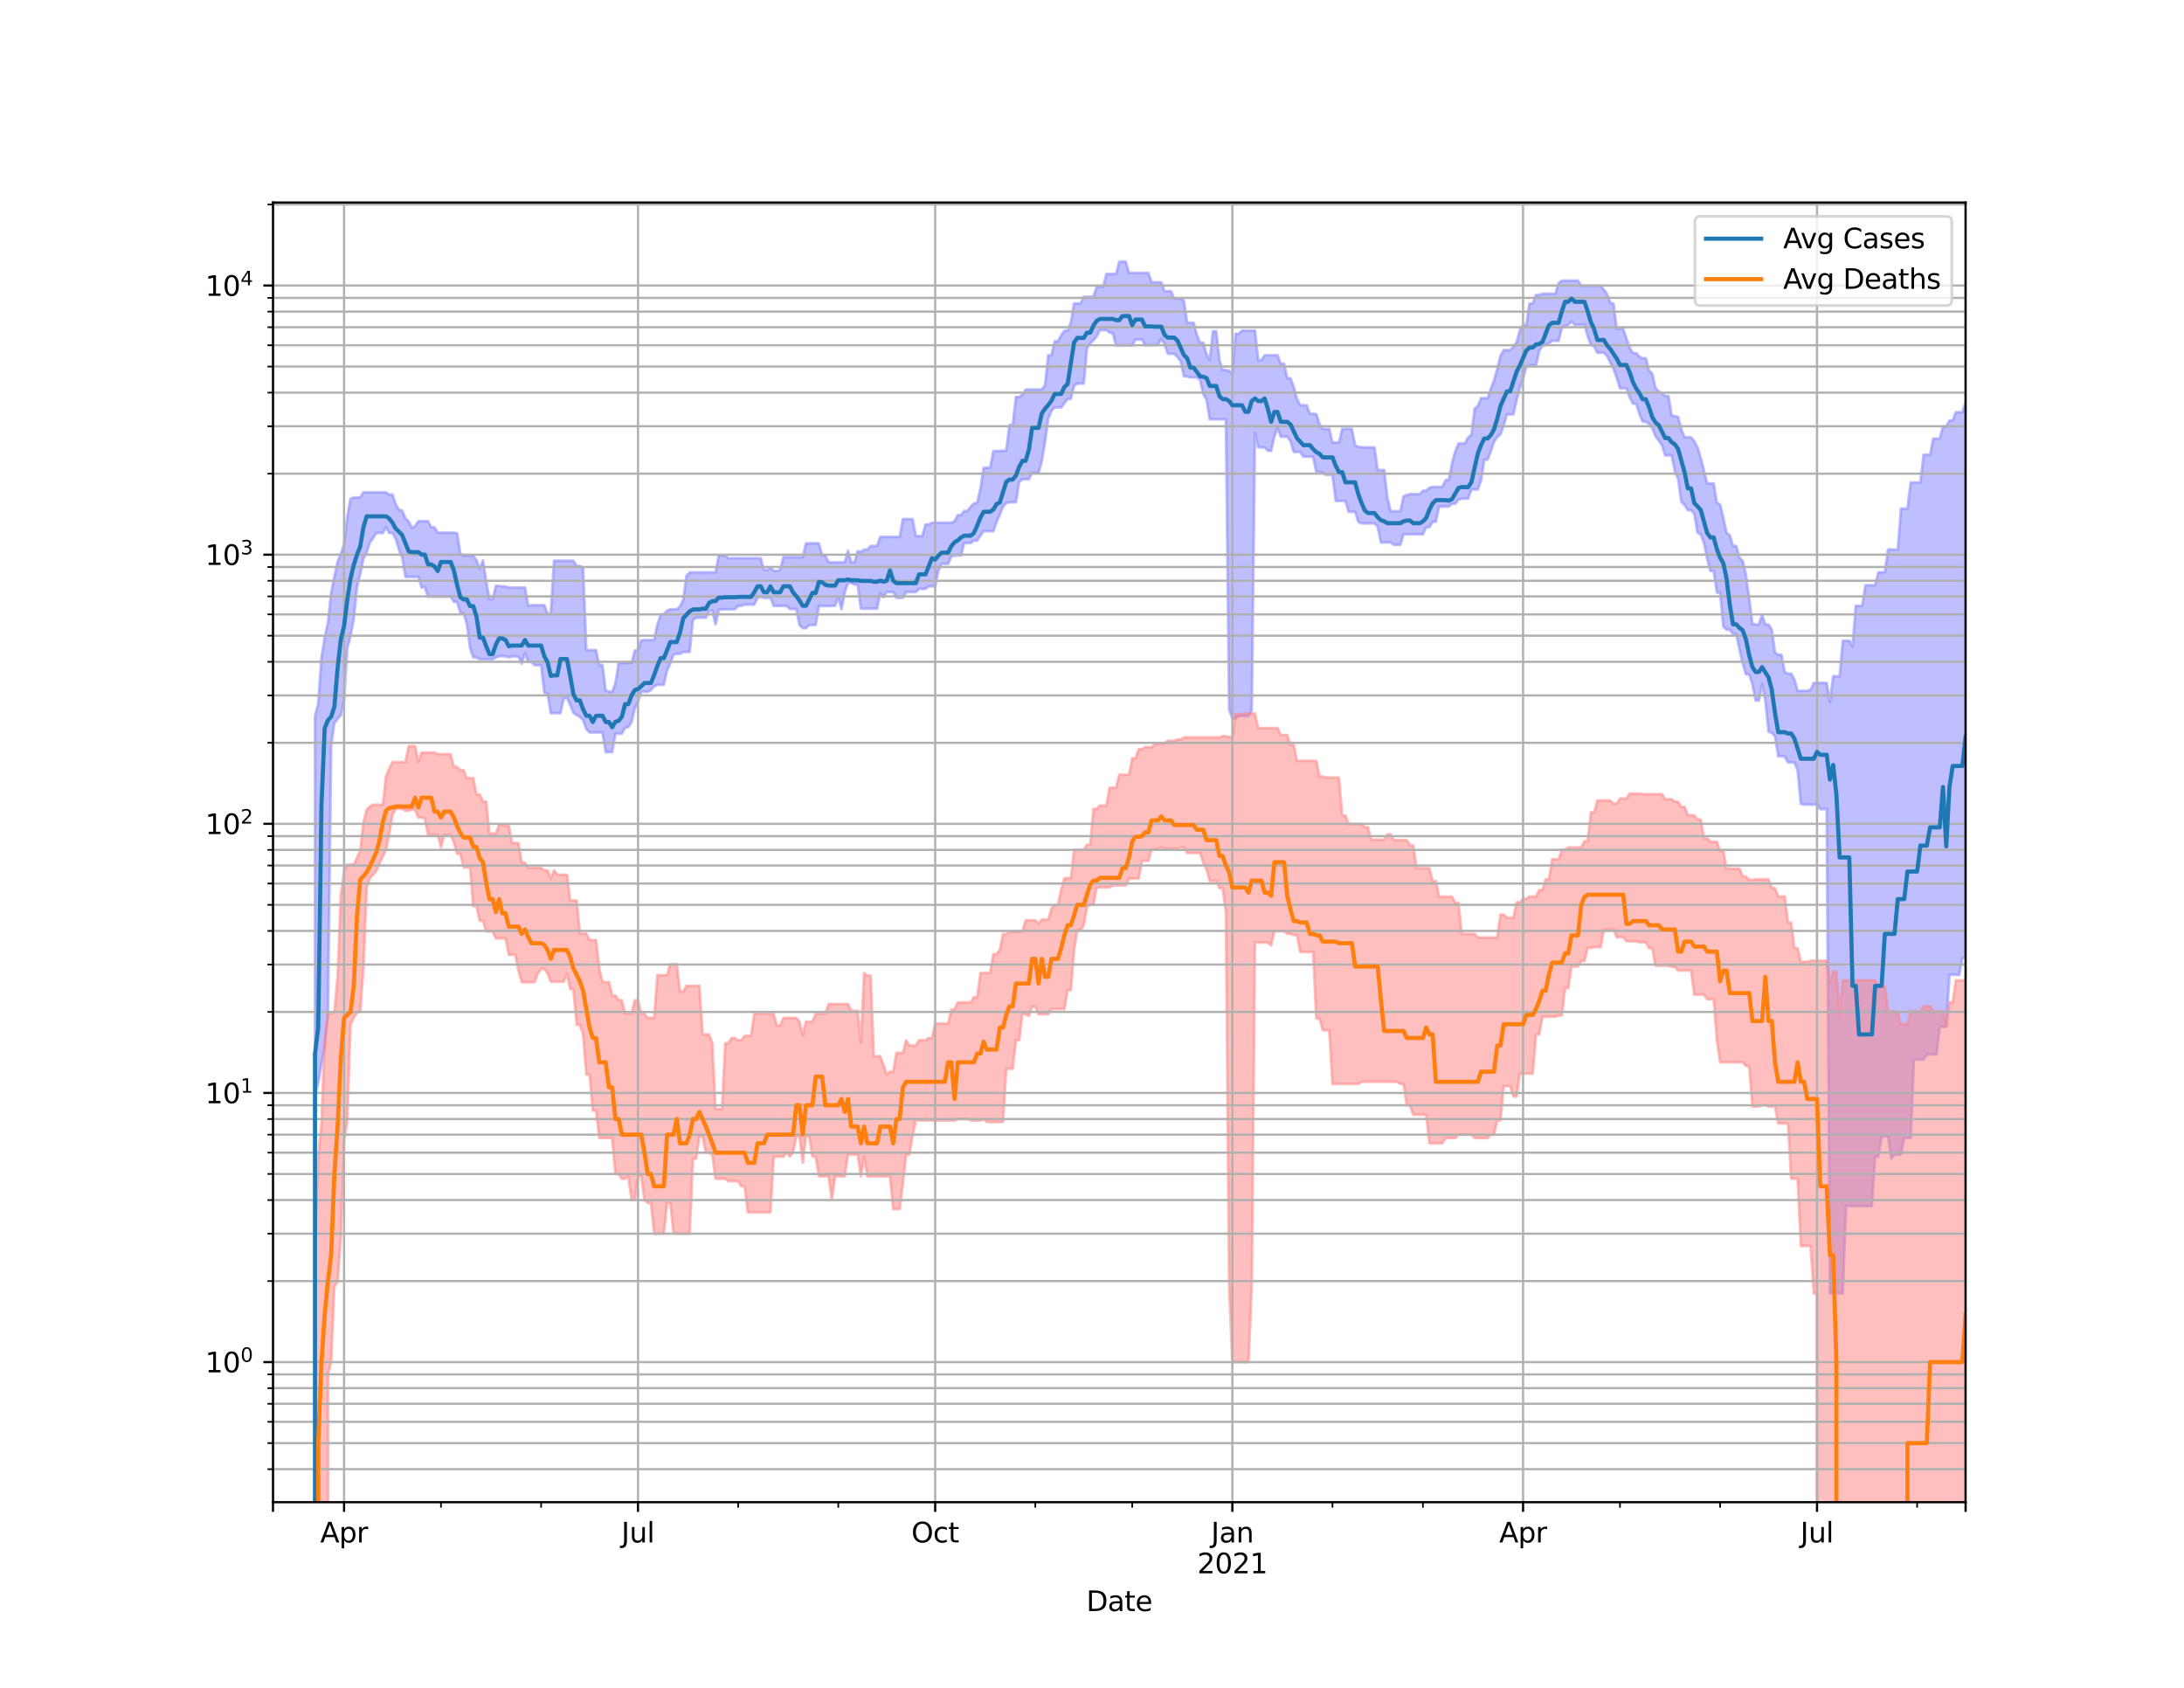 <?xml version="1.0" encoding="utf-8" standalone="no"?>
<!DOCTYPE svg PUBLIC "-//W3C//DTD SVG 1.1//EN"
  "http://www.w3.org/Graphics/SVG/1.1/DTD/svg11.dtd">
<svg height="612pt" version="1.1" viewBox="0 0 792 612" width="792pt" xmlns="http://www.w3.org/2000/svg" xmlns:xlink="http://www.w3.org/1999/xlink">
 <defs>
  <style type="text/css">*{stroke-linecap:butt;stroke-linejoin:round;}</style>
 </defs>
 <g id="figure_1">
  <g id="patch_1">
   <path d="M 0 612 
L 792 612 
L 792 0 
L 0 0 
z
" style="fill:#ffffff;"/>
  </g>
  <g id="axes_1">
   <g id="patch_2">
    <path d="M 99 544.68 
L 712.8 544.68 
L 712.8 73.44 
L 99 73.44 
z
" style="fill:#ffffff;"/>
   </g>
   <g id="PolyCollection_1">
    <path clip-path="url(#p68e2955192)" d="M 99 98079.969 
L 99 98079.969 
L 100.171 98079.969 
L 101.343 98079.969 
L 102.514 98079.969 
L 103.685 98079.969 
L 104.857 98079.969 
L 106.028 98079.969 
L 107.2 98079.969 
L 108.371 98079.969 
L 109.542 98079.969 
L 110.714 98079.969 
L 111.885 98079.969 
L 113.056 98079.969 
L 114.228 259.608 
L 115.399 255.09 
L 116.571 238.48 
L 117.742 231.228 
L 118.913 225.744 
L 120.085 215.06 
L 121.256 209.032 
L 122.427 203.707 
L 123.599 200.741 
L 124.77 197.423 
L 125.942 187.304 
L 127.113 180.842 
L 128.284 180.395 
L 129.456 180.395 
L 130.627 180.395 
L 131.798 178.53 
L 132.97 178.53 
L 134.141 178.53 
L 135.313 178.53 
L 136.484 178.53 
L 137.655 178.53 
L 138.827 178.53 
L 139.998 178.53 
L 141.169 179.336 
L 142.341 179.336 
L 143.512 182.881 
L 144.684 184.809 
L 145.855 185.148 
L 147.026 187.945 
L 148.198 189.046 
L 149.369 191.415 
L 150.54 190.753 
L 151.712 188.96 
L 152.883 188.96 
L 154.055 188.96 
L 155.226 188.96 
L 156.397 191.203 
L 157.569 191.203 
L 158.74 193.148 
L 159.911 193.148 
L 161.083 193.148 
L 162.254 193.148 
L 163.426 193.148 
L 164.597 193.148 
L 165.768 193.413 
L 166.94 200.771 
L 168.111 201.457 
L 169.282 201.457 
L 170.454 201.457 
L 171.625 201.457 
L 172.797 203.152 
L 173.968 206.236 
L 175.139 203.17 
L 176.311 210.768 
L 177.482 217.197 
L 178.653 217.197 
L 179.825 212.44 
L 180.996 212.44 
L 182.168 212.639 
L 183.339 212.639 
L 184.51 213.059 
L 185.682 213.059 
L 186.853 213.059 
L 188.024 213.059 
L 189.196 213.059 
L 190.367 213.059 
L 191.539 219.572 
L 192.71 219.435 
L 193.881 219.435 
L 195.053 219.435 
L 196.224 219.435 
L 197.395 219.435 
L 198.567 222.521 
L 199.738 222.521 
L 200.91 203.322 
L 202.081 203.322 
L 203.252 203.322 
L 204.424 203.322 
L 205.595 203.322 
L 206.766 203.322 
L 207.938 203.322 
L 209.109 205.211 
L 210.281 205.211 
L 211.452 205.988 
L 212.623 235.718 
L 213.795 235.718 
L 214.966 235.718 
L 216.137 235.718 
L 217.309 241.108 
L 218.48 241.108 
L 219.652 250.38 
L 220.823 250.789 
L 221.994 250.789 
L 223.166 247.779 
L 224.337 240.374 
L 225.508 240.374 
L 226.68 240.374 
L 227.851 240.374 
L 229.023 240.374 
L 230.194 235.929 
L 231.365 235.699 
L 232.537 232.214 
L 233.708 232.082 
L 234.879 232.082 
L 236.051 232.082 
L 237.222 232.082 
L 238.394 226.462 
L 239.565 222.93 
L 240.736 222.655 
L 241.908 221.44 
L 243.079 220.923 
L 244.25 220.923 
L 245.422 220.923 
L 246.593 219.861 
L 247.765 217.57 
L 248.936 208.793 
L 250.107 207.532 
L 251.279 207.532 
L 252.45 207.532 
L 253.621 207.532 
L 254.793 207.532 
L 255.964 207.532 
L 257.135 207.532 
L 258.307 207.532 
L 259.478 207.532 
L 260.65 201.38 
L 261.821 201.38 
L 262.992 201.38 
L 264.164 202.438 
L 265.335 202.386 
L 266.506 202.386 
L 267.678 202.386 
L 268.849 202.386 
L 270.021 202.386 
L 271.192 202.386 
L 272.363 202.386 
L 273.535 202.386 
L 274.706 202.386 
L 275.877 202.386 
L 277.049 206.649 
L 278.22 206.649 
L 279.392 205.746 
L 280.563 207.023 
L 281.734 207.023 
L 282.906 206.673 
L 284.077 202.012 
L 285.248 202.012 
L 286.42 202.012 
L 287.591 202.012 
L 288.763 202.012 
L 289.934 202.012 
L 291.105 202.012 
L 292.277 197.009 
L 293.448 197.009 
L 294.619 197.009 
L 295.791 197.009 
L 296.962 197.009 
L 298.134 201.342 
L 299.305 201.342 
L 300.476 203.906 
L 301.648 203.906 
L 302.819 203.906 
L 303.99 203.906 
L 305.162 203.906 
L 306.333 203.906 
L 307.505 199.618 
L 308.676 203.906 
L 309.847 203.906 
L 311.019 199.803 
L 312.19 200.087 
L 313.361 199.288 
L 314.533 199.288 
L 315.704 197.954 
L 316.876 197.954 
L 318.047 197.954 
L 319.218 194.686 
L 320.39 194.686 
L 321.561 194.686 
L 322.732 194.686 
L 323.904 194.686 
L 325.075 194.686 
L 326.247 194.686 
L 327.418 188.206 
L 328.589 188.206 
L 329.761 188.206 
L 330.932 188.206 
L 332.103 194.359 
L 333.275 194.359 
L 334.446 194.359 
L 335.618 190.219 
L 336.789 190.13 
L 337.96 189.565 
L 339.132 189.565 
L 340.303 189.565 
L 341.474 189.526 
L 342.646 189.526 
L 343.817 189.526 
L 344.989 189.526 
L 346.16 189.036 
L 347.331 186.75 
L 348.503 186.75 
L 349.674 185.258 
L 350.845 185.258 
L 352.017 183.682 
L 353.188 182.595 
L 354.36 182.162 
L 355.531 177.28 
L 356.702 169.613 
L 357.874 169.613 
L 359.045 169.613 
L 360.216 163.543 
L 361.388 163.543 
L 362.559 163.543 
L 363.731 163.402 
L 364.902 163.402 
L 366.073 154.073 
L 367.245 154.073 
L 368.416 143.955 
L 369.587 143.955 
L 370.759 143.051 
L 371.93 141.236 
L 373.102 141.236 
L 374.273 141.236 
L 375.444 141.236 
L 376.616 141.236 
L 377.787 141.236 
L 378.958 139.688 
L 380.13 128.837 
L 381.301 128.837 
L 382.473 123.791 
L 383.644 123.791 
L 384.815 121.61 
L 385.987 119.893 
L 387.158 119.893 
L 388.329 116.921 
L 389.501 110.04 
L 390.672 110.04 
L 391.844 110.04 
L 393.015 107.608 
L 394.186 107.608 
L 395.358 107.608 
L 396.529 107.608 
L 397.7 104.02 
L 398.872 104.02 
L 400.043 104.02 
L 401.215 99.344 
L 402.386 99.344 
L 403.557 99.344 
L 404.729 99.344 
L 405.9 94.86 
L 407.071 94.86 
L 408.243 94.86 
L 409.414 98.942 
L 410.585 98.942 
L 411.757 98.942 
L 412.928 98.942 
L 414.1 98.942 
L 415.271 98.942 
L 416.442 98.942 
L 417.614 102.335 
L 418.785 102.335 
L 419.956 102.335 
L 421.128 102.335 
L 422.299 105.592 
L 423.471 105.592 
L 424.642 105.592 
L 425.813 108.23 
L 426.985 108.23 
L 428.156 108.23 
L 429.327 109.033 
L 430.499 117.012 
L 431.67 117.012 
L 432.842 117.012 
L 434.013 121.324 
L 435.184 124.264 
L 436.356 124.264 
L 437.527 128.455 
L 438.698 130.489 
L 439.87 120.101 
L 441.041 120.101 
L 442.213 130.489 
L 443.384 134.151 
L 444.555 134.151 
L 445.727 134.405 
L 446.898 135.852 
L 448.069 120.995 
L 449.241 120.995 
L 450.412 119.839 
L 451.584 119.839 
L 452.755 119.839 
L 453.926 119.839 
L 455.098 119.839 
L 456.269 130.583 
L 457.44 130.583 
L 458.612 128.825 
L 459.783 128.825 
L 460.955 128.825 
L 462.126 128.825 
L 463.297 128.825 
L 464.469 131.901 
L 465.64 131.901 
L 466.811 137.161 
L 467.983 137.161 
L 469.154 140.305 
L 470.326 144.567 
L 471.497 146.918 
L 472.668 146.918 
L 473.84 146.918 
L 475.011 150.035 
L 476.182 150.035 
L 477.354 150.157 
L 478.525 153.846 
L 479.697 155.542 
L 480.868 155.542 
L 482.039 155.542 
L 483.211 160.451 
L 484.382 160.451 
L 485.553 160.451 
L 486.725 155.501 
L 487.896 155.501 
L 489.068 155.501 
L 490.239 155.501 
L 491.41 161.381 
L 492.582 162.099 
L 493.753 162.099 
L 494.924 162.246 
L 496.096 162.246 
L 497.267 162.246 
L 498.439 162.246 
L 499.61 170.428 
L 500.781 170.428 
L 501.953 170.428 
L 503.124 180.528 
L 504.295 185.358 
L 505.467 185.358 
L 506.638 185.358 
L 507.81 185.358 
L 508.981 179.966 
L 510.152 179.506 
L 511.324 179.179 
L 512.495 179.179 
L 513.666 179.179 
L 514.838 179.179 
L 516.009 177.922 
L 517.181 177.922 
L 518.352 176.888 
L 519.523 176.56 
L 520.695 176.56 
L 521.866 176.56 
L 523.037 176.56 
L 524.209 174.073 
L 525.38 174.073 
L 526.552 168.011 
L 527.723 163.716 
L 528.894 160.8 
L 530.066 160.8 
L 531.237 160.8 
L 532.408 158.601 
L 533.58 157.691 
L 534.751 148.123 
L 535.923 147.215 
L 537.094 144.359 
L 538.265 144.359 
L 539.437 144.359 
L 540.608 140.999 
L 541.779 137.865 
L 542.951 133.869 
L 544.122 129 
L 545.294 126.951 
L 546.465 126.951 
L 547.636 126.951 
L 548.808 125.744 
L 549.979 124.04 
L 551.15 119.792 
L 552.322 117.811 
L 553.493 117.811 
L 554.665 110.064 
L 555.836 110.064 
L 557.007 106.973 
L 558.179 106.973 
L 559.35 106.514 
L 560.521 106.514 
L 561.693 106.514 
L 562.864 106.514 
L 564.035 106.514 
L 565.207 102.624 
L 566.378 101.754 
L 567.55 101.754 
L 568.721 101.754 
L 569.892 101.754 
L 571.064 101.754 
L 572.235 101.754 
L 573.406 103.622 
L 574.578 103.622 
L 575.749 103.622 
L 576.921 103.622 
L 578.092 103.622 
L 579.263 103.622 
L 580.435 103.622 
L 581.606 105.03 
L 582.777 106.618 
L 583.949 109.809 
L 585.12 110.102 
L 586.292 119.259 
L 587.463 119.259 
L 588.634 119.259 
L 589.806 122.752 
L 590.977 126.113 
L 592.148 127.999 
L 593.32 127.999 
L 594.491 129.3 
L 595.663 129.923 
L 596.834 129.923 
L 598.005 134.389 
L 599.177 135.442 
L 600.348 140.679 
L 601.519 141.992 
L 602.691 142.493 
L 603.862 143.587 
L 605.034 143.587 
L 606.205 150.643 
L 607.376 150.852 
L 608.548 151.175 
L 609.719 155.734 
L 610.89 158.568 
L 612.062 158.568 
L 613.233 158.568 
L 614.405 160.024 
L 615.576 162.185 
L 616.747 166.079 
L 617.919 170.61 
L 619.09 175.292 
L 620.261 175.292 
L 621.433 175.292 
L 622.604 182.198 
L 623.776 182.961 
L 624.947 187.728 
L 626.118 193.233 
L 627.29 194.043 
L 628.461 197.974 
L 629.632 197.974 
L 630.804 202.198 
L 631.975 203.402 
L 633.147 208.429 
L 634.318 216.968 
L 635.489 226.109 
L 636.661 226.455 
L 637.832 226.455 
L 639.003 222.93 
L 640.175 226.455 
L 641.346 226.455 
L 642.518 228.297 
L 643.689 236.56 
L 644.86 237.449 
L 646.032 237.449 
L 647.203 243.643 
L 648.374 244.271 
L 649.546 244.271 
L 650.717 246.375 
L 651.889 250.489 
L 653.06 250.489 
L 654.231 250.489 
L 655.403 250.489 
L 656.574 250.124 
L 657.745 247.614 
L 658.917 247.614 
L 660.088 247.614 
L 661.26 247.614 
L 662.431 247.614 
L 663.602 254.623 
L 664.774 245.196 
L 665.945 245.196 
L 667.116 245.196 
L 668.288 232.329 
L 669.459 232.329 
L 670.631 232.329 
L 671.802 234.369 
L 672.973 219.677 
L 674.145 219.677 
L 675.316 219.677 
L 676.487 212.197 
L 677.659 212.197 
L 678.83 212.197 
L 680.002 212.197 
L 681.173 207.493 
L 682.344 207.493 
L 683.516 207.493 
L 684.687 199.264 
L 685.858 199.264 
L 687.03 199.264 
L 688.201 199.264 
L 689.373 184.416 
L 690.544 184.416 
L 691.715 184.416 
L 692.887 174.943 
L 694.058 174.943 
L 695.229 174.943 
L 696.401 174.943 
L 697.572 164.891 
L 698.744 164.891 
L 699.915 164.891 
L 701.086 159.03 
L 702.258 159.03 
L 703.429 159.03 
L 704.6 154.609 
L 705.772 154.609 
L 706.943 152.468 
L 708.115 152.468 
L 709.286 149.445 
L 710.457 149.445 
L 711.629 149.445 
L 712.8 145.836 
L 712.8 347.401 
L 712.8 347.401 
L 711.629 347.401 
L 710.457 353.579 
L 709.286 353.425 
L 708.115 353.425 
L 706.943 353.425 
L 705.772 372.339 
L 704.6 372.339 
L 703.429 372.339 
L 702.258 382.341 
L 701.086 382.341 
L 699.915 382.341 
L 698.744 382.341 
L 697.572 384.211 
L 696.401 384.211 
L 695.229 384.211 
L 694.058 384.211 
L 692.887 412.642 
L 691.715 412.642 
L 690.544 412.642 
L 689.373 418.659 
L 688.201 418.659 
L 687.03 418.659 
L 685.858 420.121 
L 684.687 412.024 
L 683.516 412.024 
L 682.344 412.024 
L 681.173 419.384 
L 680.002 419.384 
L 678.83 437.305 
L 677.659 437.305 
L 676.487 437.305 
L 675.316 437.305 
L 674.145 437.305 
L 672.973 437.305 
L 671.802 437.305 
L 670.631 437.305 
L 669.459 437.305 
L 668.288 468.973 
L 667.116 468.973 
L 665.945 468.973 
L 664.774 468.973 
L 663.602 468.973 
L 662.431 293.382 
L 661.26 293.382 
L 660.088 293.382 
L 658.917 291.733 
L 657.745 291.733 
L 656.574 291.733 
L 655.403 291.733 
L 654.231 291.733 
L 653.06 291.518 
L 651.889 279.325 
L 650.717 276.448 
L 649.546 276.448 
L 648.374 276.448 
L 647.203 274.25 
L 646.032 274.25 
L 644.86 274.25 
L 643.689 266.986 
L 642.518 265.741 
L 641.346 265.334 
L 640.175 253.984 
L 639.003 248.099 
L 637.832 254.029 
L 636.661 254.029 
L 635.489 248.099 
L 634.318 244.554 
L 633.147 244.554 
L 631.975 240.61 
L 630.804 235.555 
L 629.632 229.854 
L 628.461 229.854 
L 627.29 228.329 
L 626.118 228.329 
L 624.947 227.256 
L 623.776 214.877 
L 622.604 214.877 
L 621.433 207.032 
L 620.261 207.032 
L 619.09 202.596 
L 617.919 196.84 
L 616.747 193.774 
L 615.576 193.155 
L 614.405 186.306 
L 613.233 185.009 
L 612.062 185.009 
L 610.89 183.085 
L 609.719 181.981 
L 608.548 173.674 
L 607.376 170.875 
L 606.205 165.093 
L 605.034 165.093 
L 603.862 165.093 
L 602.691 161.443 
L 601.519 159.69 
L 600.348 158.296 
L 599.177 155.191 
L 598.005 153.688 
L 596.834 152.908 
L 595.663 152.908 
L 594.491 150.037 
L 593.32 146.33 
L 592.148 146.33 
L 590.977 144.068 
L 589.806 140.788 
L 588.634 140.788 
L 587.463 140.788 
L 586.292 137.001 
L 585.12 133.768 
L 583.949 131.462 
L 582.777 129.121 
L 581.606 127.898 
L 580.435 127.898 
L 579.263 127.898 
L 578.092 125.647 
L 576.921 125.015 
L 575.749 121.979 
L 574.578 117.533 
L 573.406 117.823 
L 572.235 117.823 
L 571.064 117.823 
L 569.892 116.571 
L 568.721 117.781 
L 567.55 118.242 
L 566.378 118.878 
L 565.207 123.59 
L 564.035 123.59 
L 562.864 123.59 
L 561.693 124.528 
L 560.521 125.046 
L 559.35 125.477 
L 558.179 127.233 
L 557.007 132.455 
L 555.836 132.455 
L 554.665 132.455 
L 553.493 132.987 
L 552.322 137.359 
L 551.15 140.602 
L 549.979 145.144 
L 548.808 150.284 
L 547.636 150.284 
L 546.465 150.284 
L 545.294 154.244 
L 544.122 157.597 
L 542.951 158.474 
L 541.779 160.253 
L 540.608 163.714 
L 539.437 166.688 
L 538.265 166.688 
L 537.094 174.046 
L 535.923 177.505 
L 534.751 177.505 
L 533.58 177.505 
L 532.408 180.798 
L 531.237 180.798 
L 530.066 180.798 
L 528.894 181.241 
L 527.723 182.683 
L 526.552 182.683 
L 525.38 183.682 
L 524.209 183.682 
L 523.037 183.682 
L 521.866 183.682 
L 520.695 189.196 
L 519.523 189.196 
L 518.352 191.173 
L 517.181 191.173 
L 516.009 193.732 
L 514.838 193.732 
L 513.666 193.732 
L 512.495 193.732 
L 511.324 193.732 
L 510.152 193.732 
L 508.981 193.732 
L 507.81 197.535 
L 506.638 197.535 
L 505.467 197.535 
L 504.295 196.703 
L 503.124 196.703 
L 501.953 196.703 
L 500.781 196.703 
L 499.61 191.049 
L 498.439 189.775 
L 497.267 189.775 
L 496.096 189.775 
L 494.924 189.775 
L 493.753 189.775 
L 492.582 189.224 
L 491.41 185.61 
L 490.239 185.61 
L 489.068 185.61 
L 487.896 181.648 
L 486.725 181.648 
L 485.553 181.648 
L 484.382 181.648 
L 483.211 172.184 
L 482.039 172.184 
L 480.868 172.184 
L 479.697 171.306 
L 478.525 171.118 
L 477.354 171.118 
L 476.182 165.594 
L 475.011 165.594 
L 473.84 165.594 
L 472.668 165.594 
L 471.497 163.879 
L 470.326 163.879 
L 469.154 163.879 
L 467.983 160.021 
L 466.811 158.362 
L 465.64 158.362 
L 464.469 158.362 
L 463.297 155.15 
L 462.126 158.362 
L 460.955 163.501 
L 459.783 163.501 
L 458.612 162.248 
L 457.44 162.248 
L 456.269 162.248 
L 455.098 156.994 
L 453.926 257.73 
L 452.755 259.658 
L 451.584 259.658 
L 450.412 259.658 
L 449.241 259.658 
L 448.069 260.51 
L 446.898 260.51 
L 445.727 257.297 
L 444.555 152.049 
L 443.384 152.049 
L 442.213 152.049 
L 441.041 152.049 
L 439.87 152.049 
L 438.698 152.049 
L 437.527 144.933 
L 436.356 142.919 
L 435.184 137.835 
L 434.013 136.845 
L 432.842 136.845 
L 431.67 136.845 
L 430.499 136.5 
L 429.327 136.426 
L 428.156 130.953 
L 426.985 129.472 
L 425.813 128.293 
L 424.642 128.293 
L 423.471 128.293 
L 422.299 124.669 
L 421.128 122.887 
L 419.956 124.878 
L 418.785 125.161 
L 417.614 125.161 
L 416.442 125.161 
L 415.271 125.161 
L 414.1 123.139 
L 412.928 123.139 
L 411.757 123.139 
L 410.585 125.295 
L 409.414 125.295 
L 408.243 125.295 
L 407.071 125.295 
L 405.9 125.295 
L 404.729 125.295 
L 403.557 120.873 
L 402.386 120.625 
L 401.215 119.688 
L 400.043 119.688 
L 398.872 119.688 
L 397.7 121.973 
L 396.529 123.356 
L 395.358 124.519 
L 394.186 126.322 
L 393.015 139.082 
L 391.844 139.082 
L 390.672 139.082 
L 389.501 139.916 
L 388.329 144.658 
L 387.158 144.658 
L 385.987 146.242 
L 384.815 147.742 
L 383.644 147.742 
L 382.473 147.742 
L 381.301 149.058 
L 380.13 151.866 
L 378.958 160.329 
L 377.787 167.267 
L 376.616 171.449 
L 375.444 171.449 
L 374.273 171.449 
L 373.102 173.776 
L 371.93 173.776 
L 370.759 173.776 
L 369.587 174.795 
L 368.416 182.114 
L 367.245 182.114 
L 366.073 182.114 
L 364.902 182.421 
L 363.731 183.755 
L 362.559 186.609 
L 361.388 189.301 
L 360.216 192.649 
L 359.045 192.649 
L 357.874 192.649 
L 356.702 192.528 
L 355.531 194.273 
L 354.36 195.987 
L 353.188 195.987 
L 352.017 196.909 
L 350.845 196.909 
L 349.674 196.909 
L 348.503 201.436 
L 347.331 201.436 
L 346.16 201.436 
L 344.989 201.813 
L 343.817 204.443 
L 342.646 204.443 
L 341.474 204.443 
L 340.303 206.906 
L 339.132 212.606 
L 337.96 212.606 
L 336.789 212.606 
L 335.618 213.539 
L 334.446 213.539 
L 333.275 213.539 
L 332.103 214.679 
L 330.932 214.679 
L 329.761 214.679 
L 328.589 214.679 
L 327.418 216.766 
L 326.247 216.766 
L 325.075 216.766 
L 323.904 214.679 
L 322.732 214.679 
L 321.561 214.679 
L 320.39 216.533 
L 319.218 215.077 
L 318.047 220.694 
L 316.876 220.694 
L 315.704 220.694 
L 314.533 220.694 
L 313.361 220.694 
L 312.19 220.694 
L 311.019 211.961 
L 309.847 211.961 
L 308.676 211.417 
L 307.505 211.417 
L 306.333 214.813 
L 305.162 220.903 
L 303.99 216.625 
L 302.819 219.644 
L 301.648 219.749 
L 300.476 219.749 
L 299.305 219.749 
L 298.134 219.749 
L 296.962 219.749 
L 295.791 226.64 
L 294.619 226.64 
L 293.448 226.64 
L 292.277 227.785 
L 291.105 227.785 
L 289.934 226.64 
L 288.763 220.828 
L 287.591 220.828 
L 286.42 220.828 
L 285.248 219.703 
L 284.077 219.703 
L 282.906 219.703 
L 281.734 219.703 
L 280.563 219.703 
L 279.392 216.79 
L 278.22 216.79 
L 277.049 216.79 
L 275.877 216.485 
L 274.706 216.79 
L 273.535 219.233 
L 272.363 219.233 
L 271.192 219.233 
L 270.021 219.233 
L 268.849 219.67 
L 267.678 219.67 
L 266.506 220.93 
L 265.335 220.93 
L 264.164 220.93 
L 262.992 220.93 
L 261.821 220.93 
L 260.65 221.119 
L 259.478 226.385 
L 258.307 221.365 
L 257.135 221.611 
L 255.964 223.964 
L 254.793 223.964 
L 253.621 223.964 
L 252.45 223.964 
L 251.279 224.8 
L 250.107 236.394 
L 248.936 236.394 
L 247.765 236.394 
L 246.593 237.101 
L 245.422 237.101 
L 244.25 237.32 
L 243.079 240.599 
L 241.908 243.114 
L 240.736 248.292 
L 239.565 248.292 
L 238.394 248.292 
L 237.222 248.902 
L 236.051 250.218 
L 234.879 250.802 
L 233.708 250.802 
L 232.537 250.802 
L 231.365 254.399 
L 230.194 256.947 
L 229.023 261.803 
L 227.851 263.615 
L 226.68 263.894 
L 225.508 266.034 
L 224.337 266.034 
L 223.166 266.034 
L 221.994 272.708 
L 220.823 272.708 
L 219.652 272.708 
L 218.48 265.586 
L 217.309 265.586 
L 216.137 265.586 
L 214.966 265.586 
L 213.795 265.586 
L 212.623 264.4 
L 211.452 261.082 
L 210.281 259.963 
L 209.109 259.272 
L 207.938 258.527 
L 206.766 255.532 
L 205.595 252.964 
L 204.424 253.253 
L 203.252 258.609 
L 202.081 258.609 
L 200.91 258.609 
L 199.738 258.609 
L 198.567 251.464 
L 197.395 251.215 
L 196.224 241.195 
L 195.053 241.195 
L 193.881 241.195 
L 192.71 239.991 
L 191.539 239.991 
L 190.367 236.864 
L 189.196 240.664 
L 188.024 238.124 
L 186.853 237.992 
L 185.682 237.992 
L 184.51 238.358 
L 183.339 237.931 
L 182.168 237.931 
L 180.996 237.931 
L 179.825 238.358 
L 178.653 239.068 
L 177.482 239.068 
L 176.311 239.068 
L 175.139 239.068 
L 173.968 239.068 
L 172.797 238.358 
L 171.625 238.358 
L 170.454 234.948 
L 169.282 226.232 
L 168.111 222.269 
L 166.94 222.269 
L 165.768 218.237 
L 164.597 218.237 
L 163.426 216.345 
L 162.254 216.345 
L 161.083 216.345 
L 159.911 216.345 
L 158.74 216.345 
L 157.569 216.345 
L 156.397 216.345 
L 155.226 216.345 
L 154.055 212.885 
L 152.883 213.036 
L 151.712 209.176 
L 150.54 209.176 
L 149.369 209.176 
L 148.198 209.176 
L 147.026 209.176 
L 145.855 202.068 
L 144.684 199.321 
L 143.512 195.409 
L 142.341 193.271 
L 141.169 193.271 
L 139.998 191.169 
L 138.827 193.271 
L 137.655 193.271 
L 136.484 193.271 
L 135.313 195.143 
L 134.141 196.661 
L 132.97 200.382 
L 131.798 202.578 
L 130.627 208.283 
L 129.456 212.834 
L 128.284 224.52 
L 127.113 230.629 
L 125.942 235.024 
L 124.77 253.984 
L 123.599 259.339 
L 122.427 260.682 
L 121.256 262.231 
L 120.085 270.495 
L 118.913 367.994 
L 117.742 379.682 
L 116.571 385.835 
L 115.399 392.645 
L 114.228 397.154 
L 113.056 98079.969 
L 111.885 98079.969 
L 110.714 98079.969 
L 109.542 98079.969 
L 108.371 98079.969 
L 107.2 98079.969 
L 106.028 98079.969 
L 104.857 98079.969 
L 103.685 98079.969 
L 102.514 98079.969 
L 101.343 98079.969 
L 100.171 98079.969 
L 99 98079.969 
z
" style="fill:#8080ff;fill-opacity:0.5;stroke:#8080ff;stroke-opacity:0.5;"/>
   </g>
   <g id="PolyCollection_2">
    <path clip-path="url(#p68e2955192)" d="M 99 98079.969 
L 99 98079.969 
L 100.171 98079.969 
L 101.343 98079.969 
L 102.514 98079.969 
L 103.685 98079.969 
L 104.857 98079.969 
L 106.028 98079.969 
L 107.2 98079.969 
L 108.371 98079.969 
L 109.542 98079.969 
L 110.714 98079.969 
L 111.885 98079.969 
L 113.056 98079.969 
L 114.228 451.789 
L 115.399 419.384 
L 116.571 407.375 
L 117.742 377.18 
L 118.913 367.562 
L 120.085 367.562 
L 121.256 366.921 
L 122.427 354.202 
L 123.599 324.436 
L 124.77 316.065 
L 125.942 313.526 
L 127.113 313.526 
L 128.284 313.526 
L 129.456 311.017 
L 130.627 308.434 
L 131.798 298.164 
L 132.97 293.607 
L 134.141 292.385 
L 135.313 291.805 
L 136.484 291.805 
L 137.655 291.805 
L 138.827 291.805 
L 139.998 281.471 
L 141.169 278.607 
L 142.341 276.323 
L 143.512 276.323 
L 144.684 276.323 
L 145.855 276.323 
L 147.026 276.323 
L 148.198 270.539 
L 149.369 270.539 
L 150.54 270.539 
L 151.712 276.323 
L 152.883 272.892 
L 154.055 272.892 
L 155.226 272.892 
L 156.397 272.892 
L 157.569 272.892 
L 158.74 273.449 
L 159.911 273.449 
L 161.083 273.449 
L 162.254 273.449 
L 163.426 273.449 
L 164.597 278.057 
L 165.768 278.057 
L 166.94 279.272 
L 168.111 279.272 
L 169.282 282.182 
L 170.454 282.182 
L 171.625 282.182 
L 172.797 288.084 
L 173.968 288.084 
L 175.139 290.633 
L 176.311 290.633 
L 177.482 302.199 
L 178.653 302.199 
L 179.825 302.199 
L 180.996 299.009 
L 182.168 299.009 
L 183.339 299.395 
L 184.51 299.395 
L 185.682 305.649 
L 186.853 305.649 
L 188.024 305.649 
L 189.196 312.752 
L 190.367 312.752 
L 191.539 314.622 
L 192.71 314.622 
L 193.881 314.622 
L 195.053 314.622 
L 196.224 314.622 
L 197.395 315.621 
L 198.567 315.621 
L 199.738 318.563 
L 200.91 315.621 
L 202.081 317.165 
L 203.252 317.165 
L 204.424 317.165 
L 205.595 317.165 
L 206.766 326.507 
L 207.938 326.507 
L 209.109 326.507 
L 210.281 338.509 
L 211.452 338.509 
L 212.623 338.509 
L 213.795 340.849 
L 214.966 340.849 
L 216.137 340.849 
L 217.309 351.028 
L 218.48 356.129 
L 219.652 356.129 
L 220.823 356.129 
L 221.994 360.998 
L 223.166 360.998 
L 224.337 362.69 
L 225.508 362.69 
L 226.68 367.562 
L 227.851 367.562 
L 229.023 367.562 
L 230.194 362.69 
L 231.365 362.69 
L 232.537 367.562 
L 233.708 367.562 
L 234.879 369.095 
L 236.051 369.095 
L 237.222 369.095 
L 238.394 353.579 
L 239.565 353.579 
L 240.736 353.579 
L 241.908 353.579 
L 243.079 349.596 
L 244.25 349.596 
L 245.422 349.596 
L 246.593 359.549 
L 247.765 359.549 
L 248.936 357.464 
L 250.107 357.464 
L 251.279 357.464 
L 252.45 357.464 
L 253.621 357.464 
L 254.793 375.074 
L 255.964 375.074 
L 257.135 375.074 
L 258.307 378.274 
L 259.478 402.2 
L 260.65 402.2 
L 261.821 402.2 
L 262.992 378.274 
L 264.164 378.274 
L 265.335 376.378 
L 266.506 376.378 
L 267.678 377.18 
L 268.849 377.18 
L 270.021 375.591 
L 271.192 375.591 
L 272.363 375.591 
L 273.535 367.562 
L 274.706 367.562 
L 275.877 367.562 
L 277.049 367.562 
L 278.22 367.562 
L 279.392 367.562 
L 280.563 367.562 
L 281.734 371.86 
L 282.906 371.86 
L 284.077 369.095 
L 285.248 369.095 
L 286.42 369.095 
L 287.591 369.095 
L 288.763 369.095 
L 289.934 370.455 
L 291.105 375.332 
L 292.277 370.455 
L 293.448 370.455 
L 294.619 370.455 
L 295.791 367.562 
L 296.962 367.562 
L 298.134 367.562 
L 299.305 367.562 
L 300.476 364.054 
L 301.648 364.054 
L 302.819 364.054 
L 303.99 364.054 
L 305.162 364.054 
L 306.333 364.054 
L 307.505 364.054 
L 308.676 366.5 
L 309.847 366.5 
L 311.019 366.5 
L 312.19 377.998 
L 313.361 352.813 
L 314.533 353.734 
L 315.704 353.734 
L 316.876 382.956 
L 318.047 382.956 
L 319.218 382.956 
L 320.39 386.168 
L 321.561 389.644 
L 322.732 388.571 
L 323.904 388.571 
L 325.075 381.736 
L 326.247 381.736 
L 327.418 381.736 
L 328.589 377.18 
L 329.761 379.114 
L 330.932 379.114 
L 332.103 379.114 
L 333.275 377.18 
L 334.446 377.18 
L 335.618 377.18 
L 336.789 376.378 
L 337.96 376.378 
L 339.132 371.152 
L 340.303 371.152 
L 341.474 371.152 
L 342.646 371.152 
L 343.817 371.152 
L 344.989 366.082 
L 346.16 366.082 
L 347.331 363.464 
L 348.503 363.464 
L 349.674 363.464 
L 350.845 363.464 
L 352.017 363.464 
L 353.188 361.554 
L 354.36 361.554 
L 355.531 352.813 
L 356.702 352.813 
L 357.874 352.813 
L 359.045 352.813 
L 360.216 345.955 
L 361.388 345.955 
L 362.559 344.433 
L 363.731 338.727 
L 364.902 338.727 
L 366.073 337.757 
L 367.245 337.757 
L 368.416 337.757 
L 369.587 337.757 
L 370.759 337.757 
L 371.93 333.699 
L 373.102 333.699 
L 374.273 333.699 
L 375.444 333.699 
L 376.616 334.876 
L 377.787 333.409 
L 378.958 333.409 
L 380.13 333.409 
L 381.301 329.379 
L 382.473 328.088 
L 383.644 328.088 
L 384.815 322.535 
L 385.987 318.428 
L 387.158 318.428 
L 388.329 318.428 
L 389.501 308.116 
L 390.672 308.116 
L 391.844 308.116 
L 393.015 308.116 
L 394.186 306.252 
L 395.358 306.252 
L 396.529 293.307 
L 397.7 293.307 
L 398.872 292.094 
L 400.043 292.094 
L 401.215 292.094 
L 402.386 285.618 
L 403.557 285.618 
L 404.729 285.618 
L 405.9 280.91 
L 407.071 280.91 
L 408.243 280.91 
L 409.414 280.91 
L 410.585 274.946 
L 411.757 274.946 
L 412.928 271.665 
L 414.1 271.665 
L 415.271 270.911 
L 416.442 270.911 
L 417.614 270.911 
L 418.785 269.783 
L 419.956 269.783 
L 421.128 269.59 
L 422.299 269.59 
L 423.471 268.6 
L 424.642 268.6 
L 425.813 268.6 
L 426.985 268.144 
L 428.156 268.144 
L 429.327 267.368 
L 430.499 267.368 
L 431.67 267.368 
L 432.842 267.368 
L 434.013 267.368 
L 435.184 267.368 
L 436.356 267.368 
L 437.527 267.368 
L 438.698 267.368 
L 439.87 267.368 
L 441.041 267.368 
L 442.213 267.368 
L 443.384 266.926 
L 444.555 266.926 
L 445.727 267.288 
L 446.898 267.288 
L 448.069 258.972 
L 449.241 258.972 
L 450.412 258.972 
L 451.584 258.724 
L 452.755 258.724 
L 453.926 258.724 
L 455.098 258.724 
L 456.269 264.006 
L 457.44 264.006 
L 458.612 264.006 
L 459.783 264.006 
L 460.955 264.006 
L 462.126 264.006 
L 463.297 264.006 
L 464.469 266.527 
L 465.64 266.527 
L 466.811 266.527 
L 467.983 270.04 
L 469.154 270.04 
L 470.326 275.875 
L 471.497 275.875 
L 472.668 275.875 
L 473.84 275.875 
L 475.011 275.875 
L 476.182 275.875 
L 477.354 275.875 
L 478.525 281.584 
L 479.697 281.584 
L 480.868 281.925 
L 482.039 281.925 
L 483.211 281.925 
L 484.382 281.925 
L 485.553 281.925 
L 486.725 295.646 
L 487.896 295.646 
L 489.068 298.796 
L 490.239 298.796 
L 491.41 298.796 
L 492.582 298.796 
L 493.753 298.796 
L 494.924 299.959 
L 496.096 299.959 
L 497.267 304.468 
L 498.439 304.468 
L 499.61 304.468 
L 500.781 304.468 
L 501.953 304.468 
L 503.124 302.523 
L 504.295 302.523 
L 505.467 304.614 
L 506.638 304.614 
L 507.81 304.614 
L 508.981 304.614 
L 510.152 304.614 
L 511.324 306.557 
L 512.495 306.557 
L 513.666 314.808 
L 514.838 314.808 
L 516.009 314.808 
L 517.181 314.808 
L 518.352 314.808 
L 519.523 319.452 
L 520.695 319.452 
L 521.866 325.141 
L 523.037 325.141 
L 524.209 325.141 
L 525.38 325.141 
L 526.552 325.141 
L 527.723 327.332 
L 528.894 327.332 
L 530.066 338.618 
L 531.237 338.618 
L 532.408 338.618 
L 533.58 338.618 
L 534.751 338.618 
L 535.923 339.942 
L 537.094 339.942 
L 538.265 339.942 
L 539.437 339.942 
L 540.608 339.942 
L 541.779 339.942 
L 542.951 339.942 
L 544.122 331.622 
L 545.294 331.622 
L 546.465 332.742 
L 547.636 332.742 
L 548.808 332.742 
L 549.979 327.166 
L 551.15 327.166 
L 552.322 325.859 
L 553.493 325.859 
L 554.665 325.062 
L 555.836 325.062 
L 557.007 325.062 
L 558.179 322.684 
L 559.35 322.684 
L 560.521 318.835 
L 561.693 318.835 
L 562.864 311.587 
L 564.035 311.587 
L 565.207 311.587 
L 566.378 308.116 
L 567.55 308.116 
L 568.721 307.277 
L 569.892 307.277 
L 571.064 307.277 
L 572.235 307.277 
L 573.406 307.277 
L 574.578 305.005 
L 575.749 305.005 
L 576.921 294.518 
L 578.092 294.518 
L 579.263 290.249 
L 580.435 290.249 
L 581.606 290.249 
L 582.777 290.249 
L 583.949 290.249 
L 585.12 291.41 
L 586.292 291.41 
L 587.463 289.527 
L 588.634 289.527 
L 589.806 289.527 
L 590.977 287.756 
L 592.148 287.756 
L 593.32 287.756 
L 594.491 287.756 
L 595.663 287.952 
L 596.834 287.952 
L 598.005 287.952 
L 599.177 287.952 
L 600.348 287.952 
L 601.519 287.952 
L 602.691 287.952 
L 603.862 289.8 
L 605.034 289.8 
L 606.205 289.8 
L 607.376 290.703 
L 608.548 290.703 
L 609.719 292.568 
L 610.89 292.568 
L 612.062 295.607 
L 613.233 295.607 
L 614.405 295.607 
L 615.576 297.172 
L 616.747 297.172 
L 617.919 303.937 
L 619.09 303.937 
L 620.261 305.202 
L 621.433 305.202 
L 622.604 305.202 
L 623.776 308.648 
L 624.947 308.648 
L 626.118 314.932 
L 627.29 314.932 
L 628.461 314.932 
L 629.632 314.932 
L 630.804 314.932 
L 631.975 317.825 
L 633.147 317.825 
L 634.318 319.04 
L 635.489 319.04 
L 636.661 318.835 
L 637.832 318.835 
L 639.003 318.835 
L 640.175 318.835 
L 641.346 318.835 
L 642.518 322.017 
L 643.689 322.017 
L 644.86 325.062 
L 646.032 325.062 
L 647.203 325.062 
L 648.374 334.48 
L 649.546 334.48 
L 650.717 343.814 
L 651.889 343.814 
L 653.06 348.76 
L 654.231 348.76 
L 655.403 348.76 
L 656.574 348.348 
L 657.745 348.348 
L 658.917 348.348 
L 660.088 348.348 
L 661.26 348.348 
L 662.431 348.348 
L 663.602 355.965 
L 664.774 352.21 
L 665.945 352.21 
L 667.116 367.777 
L 668.288 355.477 
L 669.459 355.477 
L 670.631 355.477 
L 671.802 355.477 
L 672.973 355.477 
L 674.145 355.477 
L 675.316 355.477 
L 676.487 355.477 
L 677.659 355.477 
L 678.83 355.477 
L 680.002 355.477 
L 681.173 357.464 
L 682.344 357.464 
L 683.516 357.464 
L 684.687 366.71 
L 685.858 366.71 
L 687.03 366.71 
L 688.201 366.71 
L 689.373 371.387 
L 690.544 371.387 
L 691.715 371.387 
L 692.887 366.71 
L 694.058 366.71 
L 695.229 366.71 
L 696.401 366.71 
L 697.572 364.853 
L 698.744 364.853 
L 699.915 364.853 
L 701.086 366.71 
L 702.258 366.71 
L 703.429 366.71 
L 704.6 366.71 
L 705.772 372.099 
L 706.943 363.464 
L 708.115 363.464 
L 709.286 355.477 
L 710.457 355.477 
L 711.629 355.477 
L 712.8 355.477 
L 712.8 98079.969 
L 712.8 98079.969 
L 711.629 98079.969 
L 710.457 98079.969 
L 709.286 98079.969 
L 708.115 98079.969 
L 706.943 98079.969 
L 705.772 98079.969 
L 704.6 98079.969 
L 703.429 98079.969 
L 702.258 98079.969 
L 701.086 98079.969 
L 699.915 98079.969 
L 698.744 98079.969 
L 697.572 98079.969 
L 696.401 98079.969 
L 695.229 98079.969 
L 694.058 98079.969 
L 692.887 98079.969 
L 691.715 98079.969 
L 690.544 98079.969 
L 689.373 98079.969 
L 688.201 98079.969 
L 687.03 98079.969 
L 685.858 98079.969 
L 684.687 98079.969 
L 683.516 98079.969 
L 682.344 98079.969 
L 681.173 98079.969 
L 680.002 98079.969 
L 678.83 98079.969 
L 677.659 98079.969 
L 676.487 98079.969 
L 675.316 98079.969 
L 674.145 98079.969 
L 672.973 98079.969 
L 671.802 98079.969 
L 670.631 98079.969 
L 669.459 98079.969 
L 668.288 98079.969 
L 667.116 98079.969 
L 665.945 98079.969 
L 664.774 98079.969 
L 663.602 98079.969 
L 662.431 98079.969 
L 661.26 98079.969 
L 660.088 98079.969 
L 658.917 468.973 
L 657.745 468.973 
L 656.574 451.789 
L 655.403 451.789 
L 654.231 451.789 
L 653.06 451.789 
L 651.889 427.404 
L 650.717 427.404 
L 649.546 427.404 
L 648.374 407.375 
L 647.203 407.375 
L 646.032 407.375 
L 644.86 407.375 
L 643.689 401.236 
L 642.518 401.236 
L 641.346 401.236 
L 640.175 400.763 
L 639.003 400.763 
L 637.832 401.236 
L 636.661 401.236 
L 635.489 401.236 
L 634.318 386.503 
L 633.147 386.503 
L 631.975 385.178 
L 630.804 385.178 
L 629.632 385.178 
L 628.461 385.178 
L 627.29 385.178 
L 626.118 385.178 
L 624.947 385.178 
L 623.776 385.178 
L 622.604 377.18 
L 621.433 362.308 
L 620.261 362.308 
L 619.09 362.308 
L 617.919 360.631 
L 616.747 360.631 
L 615.576 360.631 
L 614.405 360.631 
L 613.233 351.911 
L 612.062 351.911 
L 610.89 351.911 
L 609.719 351.911 
L 608.548 351.911 
L 607.376 350.593 
L 606.205 350.593 
L 605.034 350.163 
L 603.862 350.163 
L 602.691 350.163 
L 601.519 350.163 
L 600.348 350.163 
L 599.177 343.814 
L 598.005 343.814 
L 596.834 341.658 
L 595.663 341.658 
L 594.491 341.658 
L 593.32 341.31 
L 592.148 341.31 
L 590.977 341.31 
L 589.806 341.31 
L 588.634 339.83 
L 587.463 339.83 
L 586.292 339.83 
L 585.12 336.914 
L 583.949 336.914 
L 582.777 337.123 
L 581.606 337.123 
L 580.435 343.447 
L 579.263 343.447 
L 578.092 343.447 
L 576.921 343.691 
L 575.749 343.691 
L 574.578 348.484 
L 573.406 348.484 
L 572.235 350.449 
L 571.064 350.449 
L 569.892 350.449 
L 568.721 358.32 
L 567.55 358.32 
L 566.378 368.212 
L 565.207 368.212 
L 564.035 368.651 
L 562.864 368.651 
L 561.693 368.651 
L 560.521 368.651 
L 559.35 368.651 
L 558.179 375.074 
L 557.007 375.074 
L 555.836 389.283 
L 554.665 389.283 
L 553.493 389.283 
L 552.322 389.283 
L 551.15 389.283 
L 549.979 397.588 
L 548.808 397.588 
L 547.636 393.828 
L 546.465 393.828 
L 545.294 393.828 
L 544.122 406.288 
L 542.951 406.288 
L 541.779 411.414 
L 540.608 411.414 
L 539.437 412.642 
L 538.265 412.642 
L 537.094 412.642 
L 535.923 412.642 
L 534.751 412.642 
L 533.58 411.414 
L 532.408 411.414 
L 531.237 411.414 
L 530.066 411.414 
L 528.894 411.414 
L 527.723 412.642 
L 526.552 412.642 
L 525.38 412.642 
L 524.209 412.642 
L 523.037 414.555 
L 521.866 414.555 
L 520.695 414.555 
L 519.523 414.555 
L 518.352 414.555 
L 517.181 404.194 
L 516.009 404.194 
L 514.838 404.194 
L 513.666 404.194 
L 512.495 404.194 
L 511.324 400.763 
L 510.152 400.763 
L 508.981 393.036 
L 507.81 393.036 
L 506.638 392.258 
L 505.467 392.258 
L 504.295 392.258 
L 503.124 392.258 
L 501.953 392.258 
L 500.781 392.258 
L 499.61 392.258 
L 498.439 392.258 
L 497.267 392.258 
L 496.096 392.258 
L 494.924 392.258 
L 493.753 392.258 
L 492.582 393.036 
L 491.41 393.036 
L 490.239 393.036 
L 489.068 393.036 
L 487.896 393.036 
L 486.725 393.036 
L 485.553 393.036 
L 484.382 393.036 
L 483.211 393.036 
L 482.039 373.56 
L 480.868 373.56 
L 479.697 373.56 
L 478.525 369.319 
L 477.354 369.319 
L 476.182 345.187 
L 475.011 345.187 
L 473.84 345.187 
L 472.668 345.187 
L 471.497 345.187 
L 470.326 339.055 
L 469.154 339.055 
L 467.983 338.618 
L 466.811 338.618 
L 465.64 337.651 
L 464.469 337.651 
L 463.297 337.651 
L 462.126 337.651 
L 460.955 342.842 
L 459.783 341.775 
L 458.612 341.775 
L 457.44 341.775 
L 456.269 341.775 
L 455.098 341.775 
L 453.926 466.681 
L 452.755 493.884 
L 451.584 493.884 
L 450.412 493.884 
L 449.241 493.884 
L 448.069 493.884 
L 446.898 493.884 
L 445.727 466.681 
L 444.555 330.8 
L 443.384 322.017 
L 442.213 322.017 
L 441.041 319.452 
L 439.87 319.452 
L 438.698 319.452 
L 437.527 315.181 
L 436.356 312.87 
L 435.184 309.296 
L 434.013 309.296 
L 432.842 309.296 
L 431.67 309.296 
L 430.499 309.296 
L 429.327 307.277 
L 428.156 307.277 
L 426.985 307.747 
L 425.813 307.747 
L 424.642 307.747 
L 423.471 307.747 
L 422.299 307.747 
L 421.128 307.174 
L 419.956 307.747 
L 418.785 308.01 
L 417.614 308.01 
L 416.442 312.107 
L 415.271 312.107 
L 414.1 312.107 
L 412.928 318.563 
L 411.757 318.563 
L 410.585 318.563 
L 409.414 318.563 
L 408.243 321.073 
L 407.071 321.073 
L 405.9 321.073 
L 404.729 321.073 
L 403.557 321.073 
L 402.386 321.725 
L 401.215 321.725 
L 400.043 321.725 
L 398.872 321.725 
L 397.7 321.725 
L 396.529 328.088 
L 395.358 328.088 
L 394.186 328.771 
L 393.015 335.477 
L 391.844 337.228 
L 390.672 337.228 
L 389.501 344.433 
L 388.329 359.018 
L 387.158 359.018 
L 385.987 365.875 
L 384.815 365.875 
L 383.644 365.875 
L 382.473 365.875 
L 381.301 365.875 
L 380.13 367.777 
L 378.958 367.777 
L 377.787 367.777 
L 376.616 367.777 
L 375.444 365.056 
L 374.273 365.056 
L 373.102 368.431 
L 371.93 367.777 
L 370.759 367.777 
L 369.587 377.18 
L 368.416 377.18 
L 367.245 387.524 
L 366.073 387.524 
L 364.902 387.524 
L 363.731 406.828 
L 362.559 406.828 
L 361.388 406.828 
L 360.216 406.828 
L 359.045 406.828 
L 357.874 406.828 
L 356.702 405.755 
L 355.531 406.288 
L 354.36 406.288 
L 353.188 406.288 
L 352.017 406.288 
L 350.845 405.755 
L 349.674 405.755 
L 348.503 405.755 
L 347.331 405.755 
L 346.16 406.288 
L 344.989 406.288 
L 343.817 406.288 
L 342.646 406.288 
L 341.474 406.288 
L 340.303 406.288 
L 339.132 406.288 
L 337.96 406.288 
L 336.789 406.288 
L 335.618 406.288 
L 334.446 406.288 
L 333.275 406.288 
L 332.103 406.288 
L 330.932 412.024 
L 329.761 418.659 
L 328.589 418.659 
L 327.418 429.208 
L 326.247 438.435 
L 325.075 438.435 
L 323.904 438.435 
L 322.732 426.53 
L 321.561 426.53 
L 320.39 426.53 
L 319.218 426.53 
L 318.047 426.53 
L 316.876 426.53 
L 315.704 426.53 
L 314.533 426.53 
L 313.361 419.384 
L 312.19 426.53 
L 311.019 418.659 
L 309.847 418.659 
L 308.676 418.659 
L 307.505 418.659 
L 306.333 426.53 
L 305.162 426.53 
L 303.99 426.53 
L 302.819 426.53 
L 301.648 435.131 
L 300.476 426.53 
L 299.305 426.53 
L 298.134 426.53 
L 296.962 426.53 
L 295.791 419.384 
L 294.619 419.384 
L 293.448 412.024 
L 292.277 412.024 
L 291.105 421.635 
L 289.934 412.024 
L 288.763 412.024 
L 287.591 417.947 
L 286.42 419.384 
L 285.248 417.947 
L 284.077 419.384 
L 282.906 419.384 
L 281.734 419.384 
L 280.563 419.384 
L 279.392 439.596 
L 278.22 439.596 
L 277.049 439.596 
L 275.877 439.596 
L 274.706 439.596 
L 273.535 439.596 
L 272.363 439.596 
L 271.192 439.596 
L 270.021 430.139 
L 268.849 430.139 
L 267.678 428.296 
L 266.506 428.296 
L 265.335 428.296 
L 264.164 428.296 
L 262.992 427.404 
L 261.821 427.404 
L 260.65 427.404 
L 259.478 427.404 
L 258.307 418.659 
L 257.135 417.947 
L 255.964 417.947 
L 254.793 412.024 
L 253.621 412.024 
L 252.45 420.121 
L 251.279 420.121 
L 250.107 447.323 
L 248.936 447.323 
L 247.765 447.323 
L 246.593 447.323 
L 245.422 447.323 
L 244.25 447.323 
L 243.079 436.204 
L 241.908 436.204 
L 240.736 447.323 
L 239.565 447.323 
L 238.394 447.323 
L 237.222 447.323 
L 236.051 436.204 
L 234.879 436.204 
L 233.708 435.131 
L 232.537 426.53 
L 231.365 426.53 
L 230.194 435.131 
L 229.023 435.131 
L 227.851 426.53 
L 226.68 427.404 
L 225.508 427.404 
L 224.337 425.674 
L 223.166 425.674 
L 221.994 412.642 
L 220.823 412.642 
L 219.652 412.642 
L 218.48 412.642 
L 217.309 412.642 
L 216.137 402.69 
L 214.966 402.69 
L 213.795 389.644 
L 212.623 389.644 
L 211.452 375.074 
L 210.281 371.623 
L 209.109 371.623 
L 207.938 358.668 
L 206.766 358.668 
L 205.595 353.118 
L 204.424 355.965 
L 203.252 355.965 
L 202.081 355.965 
L 200.91 355.965 
L 199.738 355.965 
L 198.567 352.965 
L 197.395 351.32 
L 196.224 351.32 
L 195.053 352.965 
L 193.881 356.129 
L 192.71 356.129 
L 191.539 356.129 
L 190.367 356.129 
L 189.196 356.129 
L 188.024 351.911 
L 186.853 346.215 
L 185.682 346.215 
L 184.51 346.215 
L 183.339 340.28 
L 182.168 340.28 
L 180.996 340.28 
L 179.825 340.28 
L 178.653 337.757 
L 177.482 337.757 
L 176.311 337.757 
L 175.139 333.893 
L 173.968 333.893 
L 172.797 328.599 
L 171.625 328.599 
L 170.454 314.499 
L 169.282 314.499 
L 168.111 314.499 
L 166.94 309.624 
L 165.768 309.624 
L 164.597 305.5 
L 163.426 302.523 
L 162.254 302.895 
L 161.083 302.708 
L 159.911 307.226 
L 158.74 302.708 
L 157.569 302.708 
L 156.397 302.708 
L 155.226 302.708 
L 154.055 296.846 
L 152.883 296.402 
L 151.712 296.402 
L 150.54 293.607 
L 149.369 293.607 
L 148.198 293.946 
L 147.026 293.946 
L 145.855 293.307 
L 144.684 293.307 
L 143.512 293.307 
L 142.341 295.332 
L 141.169 302.338 
L 139.998 307.905 
L 138.827 310.566 
L 137.655 312.929 
L 136.484 315.811 
L 135.313 317.099 
L 134.141 318.428 
L 132.97 321.871 
L 131.798 351.174 
L 130.627 366.921 
L 129.456 367.134 
L 128.284 369.095 
L 127.113 371.623 
L 125.942 406.288 
L 124.77 413.908 
L 123.599 448.76 
L 122.427 464.507 
L 121.256 466.681 
L 120.085 493.884 
L 118.913 498.349 
L 117.742 98079.969 
L 116.571 98079.969 
L 115.399 98079.969 
L 114.228 98079.969 
L 113.056 98079.969 
L 111.885 98079.969 
L 110.714 98079.969 
L 109.542 98079.969 
L 108.371 98079.969 
L 107.2 98079.969 
L 106.028 98079.969 
L 104.857 98079.969 
L 103.685 98079.969 
L 102.514 98079.969 
L 101.343 98079.969 
L 100.171 98079.969 
L 99 98079.969 
z
" style="fill:#ff8080;fill-opacity:0.5;stroke:#ff8080;stroke-opacity:0.5;"/>
   </g>
   <g id="matplotlib.axis_1">
    <g id="xtick_1">
     <g id="line2d_1">
      <path clip-path="url(#p68e2955192)" d="M 99 544.68 
L 99 73.44 
" style="fill:none;stroke:#b0b0b0;stroke-linecap:square;stroke-width:0.8;"/>
     </g>
     <g id="line2d_2">
      <defs>
       <path d="M 0 0 
L 0 3.5 
" id="m4abed1d830" style="stroke:#000000;stroke-width:0.8;"/>
      </defs>
      <g>
       <use style="stroke:#000000;stroke-width:0.8;" x="99" xlink:href="#m4abed1d830" y="544.68"/>
      </g>
     </g>
    </g>
    <g id="xtick_2">
     <g id="line2d_3">
      <path clip-path="url(#p68e2955192)" d="M 124.77 544.68 
L 124.77 73.44 
" style="fill:none;stroke:#b0b0b0;stroke-linecap:square;stroke-width:0.8;"/>
     </g>
     <g id="line2d_4">
      <g>
       <use style="stroke:#000000;stroke-width:0.8;" x="124.77" xlink:href="#m4abed1d830" y="544.68"/>
      </g>
     </g>
     <g id="text_1">
      <!-- Apr -->
      <g transform="translate(116.12 559.278)scale(0.1 -0.1)">
       <defs>
        <path d="M 2188 4044 
L 1331 1722 
L 3047 1722 
L 2188 4044 
z
M 1831 4666 
L 2547 4666 
L 4325 0 
L 3669 0 
L 3244 1197 
L 1141 1197 
L 716 0 
L 50 0 
L 1831 4666 
z
" id="DejaVuSans-41" transform="scale(0.016)"/>
        <path d="M 1159 525 
L 1159 -1331 
L 581 -1331 
L 581 3500 
L 1159 3500 
L 1159 2969 
Q 1341 3281 1617 3432 
Q 1894 3584 2278 3584 
Q 2916 3584 3314 3078 
Q 3713 2572 3713 1747 
Q 3713 922 3314 415 
Q 2916 -91 2278 -91 
Q 1894 -91 1617 61 
Q 1341 213 1159 525 
z
M 3116 1747 
Q 3116 2381 2855 2742 
Q 2594 3103 2138 3103 
Q 1681 3103 1420 2742 
Q 1159 2381 1159 1747 
Q 1159 1113 1420 752 
Q 1681 391 2138 391 
Q 2594 391 2855 752 
Q 3116 1113 3116 1747 
z
" id="DejaVuSans-70" transform="scale(0.016)"/>
        <path d="M 2631 2963 
Q 2534 3019 2420 3045 
Q 2306 3072 2169 3072 
Q 1681 3072 1420 2755 
Q 1159 2438 1159 1844 
L 1159 0 
L 581 0 
L 581 3500 
L 1159 3500 
L 1159 2956 
Q 1341 3275 1631 3429 
Q 1922 3584 2338 3584 
Q 2397 3584 2469 3576 
Q 2541 3569 2628 3553 
L 2631 2963 
z
" id="DejaVuSans-72" transform="scale(0.016)"/>
       </defs>
       <use xlink:href="#DejaVuSans-41"/>
       <use x="68.408" xlink:href="#DejaVuSans-70"/>
       <use x="131.885" xlink:href="#DejaVuSans-72"/>
      </g>
     </g>
    </g>
    <g id="xtick_3">
     <g id="line2d_5">
      <path clip-path="url(#p68e2955192)" d="M 231.365 544.68 
L 231.365 73.44 
" style="fill:none;stroke:#b0b0b0;stroke-linecap:square;stroke-width:0.8;"/>
     </g>
     <g id="line2d_6">
      <g>
       <use style="stroke:#000000;stroke-width:0.8;" x="231.365" xlink:href="#m4abed1d830" y="544.68"/>
      </g>
     </g>
     <g id="text_2">
      <!-- Jul -->
      <g transform="translate(225.332 559.278)scale(0.1 -0.1)">
       <defs>
        <path d="M 628 4666 
L 1259 4666 
L 1259 325 
Q 1259 -519 939 -900 
Q 619 -1281 -91 -1281 
L -331 -1281 
L -331 -750 
L -134 -750 
Q 284 -750 456 -515 
Q 628 -281 628 325 
L 628 4666 
z
" id="DejaVuSans-4a" transform="scale(0.016)"/>
        <path d="M 544 1381 
L 544 3500 
L 1119 3500 
L 1119 1403 
Q 1119 906 1312 657 
Q 1506 409 1894 409 
Q 2359 409 2629 706 
Q 2900 1003 2900 1516 
L 2900 3500 
L 3475 3500 
L 3475 0 
L 2900 0 
L 2900 538 
Q 2691 219 2414 64 
Q 2138 -91 1772 -91 
Q 1169 -91 856 284 
Q 544 659 544 1381 
z
M 1991 3584 
L 1991 3584 
z
" id="DejaVuSans-75" transform="scale(0.016)"/>
        <path d="M 603 4863 
L 1178 4863 
L 1178 0 
L 603 0 
L 603 4863 
z
" id="DejaVuSans-6c" transform="scale(0.016)"/>
       </defs>
       <use xlink:href="#DejaVuSans-4a"/>
       <use x="29.492" xlink:href="#DejaVuSans-75"/>
       <use x="92.871" xlink:href="#DejaVuSans-6c"/>
      </g>
     </g>
    </g>
    <g id="xtick_4">
     <g id="line2d_7">
      <path clip-path="url(#p68e2955192)" d="M 339.132 544.68 
L 339.132 73.44 
" style="fill:none;stroke:#b0b0b0;stroke-linecap:square;stroke-width:0.8;"/>
     </g>
     <g id="line2d_8">
      <g>
       <use style="stroke:#000000;stroke-width:0.8;" x="339.132" xlink:href="#m4abed1d830" y="544.68"/>
      </g>
     </g>
     <g id="text_3">
      <!-- Oct -->
      <g transform="translate(330.486 559.278)scale(0.1 -0.1)">
       <defs>
        <path d="M 2522 4238 
Q 1834 4238 1429 3725 
Q 1025 3213 1025 2328 
Q 1025 1447 1429 934 
Q 1834 422 2522 422 
Q 3209 422 3611 934 
Q 4013 1447 4013 2328 
Q 4013 3213 3611 3725 
Q 3209 4238 2522 4238 
z
M 2522 4750 
Q 3503 4750 4090 4092 
Q 4678 3434 4678 2328 
Q 4678 1225 4090 567 
Q 3503 -91 2522 -91 
Q 1538 -91 948 565 
Q 359 1222 359 2328 
Q 359 3434 948 4092 
Q 1538 4750 2522 4750 
z
" id="DejaVuSans-4f" transform="scale(0.016)"/>
        <path d="M 3122 3366 
L 3122 2828 
Q 2878 2963 2633 3030 
Q 2388 3097 2138 3097 
Q 1578 3097 1268 2742 
Q 959 2388 959 1747 
Q 959 1106 1268 751 
Q 1578 397 2138 397 
Q 2388 397 2633 464 
Q 2878 531 3122 666 
L 3122 134 
Q 2881 22 2623 -34 
Q 2366 -91 2075 -91 
Q 1284 -91 818 406 
Q 353 903 353 1747 
Q 353 2603 823 3093 
Q 1294 3584 2113 3584 
Q 2378 3584 2631 3529 
Q 2884 3475 3122 3366 
z
" id="DejaVuSans-63" transform="scale(0.016)"/>
        <path d="M 1172 4494 
L 1172 3500 
L 2356 3500 
L 2356 3053 
L 1172 3053 
L 1172 1153 
Q 1172 725 1289 603 
Q 1406 481 1766 481 
L 2356 481 
L 2356 0 
L 1766 0 
Q 1100 0 847 248 
Q 594 497 594 1153 
L 594 3053 
L 172 3053 
L 172 3500 
L 594 3500 
L 594 4494 
L 1172 4494 
z
" id="DejaVuSans-74" transform="scale(0.016)"/>
       </defs>
       <use xlink:href="#DejaVuSans-4f"/>
       <use x="78.711" xlink:href="#DejaVuSans-63"/>
       <use x="133.691" xlink:href="#DejaVuSans-74"/>
      </g>
     </g>
    </g>
    <g id="xtick_5">
     <g id="line2d_9">
      <path clip-path="url(#p68e2955192)" d="M 446.898 544.68 
L 446.898 73.44 
" style="fill:none;stroke:#b0b0b0;stroke-linecap:square;stroke-width:0.8;"/>
     </g>
     <g id="line2d_10">
      <g>
       <use style="stroke:#000000;stroke-width:0.8;" x="446.898" xlink:href="#m4abed1d830" y="544.68"/>
      </g>
     </g>
     <g id="text_4">
      <!-- Jan -->
      <g transform="translate(439.19 559.278)scale(0.1 -0.1)">
       <defs>
        <path d="M 2194 1759 
Q 1497 1759 1228 1600 
Q 959 1441 959 1056 
Q 959 750 1161 570 
Q 1363 391 1709 391 
Q 2188 391 2477 730 
Q 2766 1069 2766 1631 
L 2766 1759 
L 2194 1759 
z
M 3341 1997 
L 3341 0 
L 2766 0 
L 2766 531 
Q 2569 213 2275 61 
Q 1981 -91 1556 -91 
Q 1019 -91 701 211 
Q 384 513 384 1019 
Q 384 1609 779 1909 
Q 1175 2209 1959 2209 
L 2766 2209 
L 2766 2266 
Q 2766 2663 2505 2880 
Q 2244 3097 1772 3097 
Q 1472 3097 1187 3025 
Q 903 2953 641 2809 
L 641 3341 
Q 956 3463 1253 3523 
Q 1550 3584 1831 3584 
Q 2591 3584 2966 3190 
Q 3341 2797 3341 1997 
z
" id="DejaVuSans-61" transform="scale(0.016)"/>
        <path d="M 3513 2113 
L 3513 0 
L 2938 0 
L 2938 2094 
Q 2938 2591 2744 2837 
Q 2550 3084 2163 3084 
Q 1697 3084 1428 2787 
Q 1159 2491 1159 1978 
L 1159 0 
L 581 0 
L 581 3500 
L 1159 3500 
L 1159 2956 
Q 1366 3272 1645 3428 
Q 1925 3584 2291 3584 
Q 2894 3584 3203 3211 
Q 3513 2838 3513 2113 
z
" id="DejaVuSans-6e" transform="scale(0.016)"/>
       </defs>
       <use xlink:href="#DejaVuSans-4a"/>
       <use x="29.492" xlink:href="#DejaVuSans-61"/>
       <use x="90.771" xlink:href="#DejaVuSans-6e"/>
      </g>
      <!-- 2021 -->
      <g transform="translate(434.173 570.476)scale(0.1 -0.1)">
       <defs>
        <path d="M 1228 531 
L 3431 531 
L 3431 0 
L 469 0 
L 469 531 
Q 828 903 1448 1529 
Q 2069 2156 2228 2338 
Q 2531 2678 2651 2914 
Q 2772 3150 2772 3378 
Q 2772 3750 2511 3984 
Q 2250 4219 1831 4219 
Q 1534 4219 1204 4116 
Q 875 4013 500 3803 
L 500 4441 
Q 881 4594 1212 4672 
Q 1544 4750 1819 4750 
Q 2544 4750 2975 4387 
Q 3406 4025 3406 3419 
Q 3406 3131 3298 2873 
Q 3191 2616 2906 2266 
Q 2828 2175 2409 1742 
Q 1991 1309 1228 531 
z
" id="DejaVuSans-32" transform="scale(0.016)"/>
        <path d="M 2034 4250 
Q 1547 4250 1301 3770 
Q 1056 3291 1056 2328 
Q 1056 1369 1301 889 
Q 1547 409 2034 409 
Q 2525 409 2770 889 
Q 3016 1369 3016 2328 
Q 3016 3291 2770 3770 
Q 2525 4250 2034 4250 
z
M 2034 4750 
Q 2819 4750 3233 4129 
Q 3647 3509 3647 2328 
Q 3647 1150 3233 529 
Q 2819 -91 2034 -91 
Q 1250 -91 836 529 
Q 422 1150 422 2328 
Q 422 3509 836 4129 
Q 1250 4750 2034 4750 
z
" id="DejaVuSans-30" transform="scale(0.016)"/>
        <path d="M 794 531 
L 1825 531 
L 1825 4091 
L 703 3866 
L 703 4441 
L 1819 4666 
L 2450 4666 
L 2450 531 
L 3481 531 
L 3481 0 
L 794 0 
L 794 531 
z
" id="DejaVuSans-31" transform="scale(0.016)"/>
       </defs>
       <use xlink:href="#DejaVuSans-32"/>
       <use x="63.623" xlink:href="#DejaVuSans-30"/>
       <use x="127.246" xlink:href="#DejaVuSans-32"/>
       <use x="190.869" xlink:href="#DejaVuSans-31"/>
      </g>
     </g>
    </g>
    <g id="xtick_6">
     <g id="line2d_11">
      <path clip-path="url(#p68e2955192)" d="M 552.322 544.68 
L 552.322 73.44 
" style="fill:none;stroke:#b0b0b0;stroke-linecap:square;stroke-width:0.8;"/>
     </g>
     <g id="line2d_12">
      <g>
       <use style="stroke:#000000;stroke-width:0.8;" x="552.322" xlink:href="#m4abed1d830" y="544.68"/>
      </g>
     </g>
     <g id="text_5">
      <!-- Apr -->
      <g transform="translate(543.672 559.278)scale(0.1 -0.1)">
       <use xlink:href="#DejaVuSans-41"/>
       <use x="68.408" xlink:href="#DejaVuSans-70"/>
       <use x="131.885" xlink:href="#DejaVuSans-72"/>
      </g>
     </g>
    </g>
    <g id="xtick_7">
     <g id="line2d_13">
      <path clip-path="url(#p68e2955192)" d="M 658.917 544.68 
L 658.917 73.44 
" style="fill:none;stroke:#b0b0b0;stroke-linecap:square;stroke-width:0.8;"/>
     </g>
     <g id="line2d_14">
      <g>
       <use style="stroke:#000000;stroke-width:0.8;" x="658.917" xlink:href="#m4abed1d830" y="544.68"/>
      </g>
     </g>
     <g id="text_6">
      <!-- Jul -->
      <g transform="translate(652.884 559.278)scale(0.1 -0.1)">
       <use xlink:href="#DejaVuSans-4a"/>
       <use x="29.492" xlink:href="#DejaVuSans-75"/>
       <use x="92.871" xlink:href="#DejaVuSans-6c"/>
      </g>
     </g>
    </g>
    <g id="xtick_8">
     <g id="line2d_15">
      <path clip-path="url(#p68e2955192)" d="M 712.8 544.68 
L 712.8 73.44 
" style="fill:none;stroke:#b0b0b0;stroke-linecap:square;stroke-width:0.8;"/>
     </g>
     <g id="line2d_16">
      <g>
       <use style="stroke:#000000;stroke-width:0.8;" x="712.8" xlink:href="#m4abed1d830" y="544.68"/>
      </g>
     </g>
    </g>
    <g id="xtick_9">
     <g id="line2d_17">
      <defs>
       <path d="M 0 0 
L 0 2 
" id="mbe9820739d" style="stroke:#000000;stroke-width:0.6;"/>
      </defs>
      <g>
       <use style="stroke:#000000;stroke-width:0.6;" x="159.911" xlink:href="#mbe9820739d" y="544.68"/>
      </g>
     </g>
    </g>
    <g id="xtick_10">
     <g id="line2d_18">
      <g>
       <use style="stroke:#000000;stroke-width:0.6;" x="196.224" xlink:href="#mbe9820739d" y="544.68"/>
      </g>
     </g>
    </g>
    <g id="xtick_11">
     <g id="line2d_19">
      <g>
       <use style="stroke:#000000;stroke-width:0.6;" x="267.678" xlink:href="#mbe9820739d" y="544.68"/>
      </g>
     </g>
    </g>
    <g id="xtick_12">
     <g id="line2d_20">
      <g>
       <use style="stroke:#000000;stroke-width:0.6;" x="303.99" xlink:href="#mbe9820739d" y="544.68"/>
      </g>
     </g>
    </g>
    <g id="xtick_13">
     <g id="line2d_21">
      <g>
       <use style="stroke:#000000;stroke-width:0.6;" x="375.444" xlink:href="#mbe9820739d" y="544.68"/>
      </g>
     </g>
    </g>
    <g id="xtick_14">
     <g id="line2d_22">
      <g>
       <use style="stroke:#000000;stroke-width:0.6;" x="410.585" xlink:href="#mbe9820739d" y="544.68"/>
      </g>
     </g>
    </g>
    <g id="xtick_15">
     <g id="line2d_23">
      <g>
       <use style="stroke:#000000;stroke-width:0.6;" x="483.211" xlink:href="#mbe9820739d" y="544.68"/>
      </g>
     </g>
    </g>
    <g id="xtick_16">
     <g id="line2d_24">
      <g>
       <use style="stroke:#000000;stroke-width:0.6;" x="516.009" xlink:href="#mbe9820739d" y="544.68"/>
      </g>
     </g>
    </g>
    <g id="xtick_17">
     <g id="line2d_25">
      <g>
       <use style="stroke:#000000;stroke-width:0.6;" x="587.463" xlink:href="#mbe9820739d" y="544.68"/>
      </g>
     </g>
    </g>
    <g id="xtick_18">
     <g id="line2d_26">
      <g>
       <use style="stroke:#000000;stroke-width:0.6;" x="623.776" xlink:href="#mbe9820739d" y="544.68"/>
      </g>
     </g>
    </g>
    <g id="xtick_19">
     <g id="line2d_27">
      <g>
       <use style="stroke:#000000;stroke-width:0.6;" x="695.229" xlink:href="#mbe9820739d" y="544.68"/>
      </g>
     </g>
    </g>
    <g id="text_7">
     <!-- Date -->
     <g transform="translate(393.949 584.154)scale(0.1 -0.1)">
      <defs>
       <path d="M 1259 4147 
L 1259 519 
L 2022 519 
Q 2988 519 3436 956 
Q 3884 1394 3884 2338 
Q 3884 3275 3436 3711 
Q 2988 4147 2022 4147 
L 1259 4147 
z
M 628 4666 
L 1925 4666 
Q 3281 4666 3915 4102 
Q 4550 3538 4550 2338 
Q 4550 1131 3912 565 
Q 3275 0 1925 0 
L 628 0 
L 628 4666 
z
" id="DejaVuSans-44" transform="scale(0.016)"/>
       <path d="M 3597 1894 
L 3597 1613 
L 953 1613 
Q 991 1019 1311 708 
Q 1631 397 2203 397 
Q 2534 397 2845 478 
Q 3156 559 3463 722 
L 3463 178 
Q 3153 47 2828 -22 
Q 2503 -91 2169 -91 
Q 1331 -91 842 396 
Q 353 884 353 1716 
Q 353 2575 817 3079 
Q 1281 3584 2069 3584 
Q 2775 3584 3186 3129 
Q 3597 2675 3597 1894 
z
M 3022 2063 
Q 3016 2534 2758 2815 
Q 2500 3097 2075 3097 
Q 1594 3097 1305 2825 
Q 1016 2553 972 2059 
L 3022 2063 
z
" id="DejaVuSans-65" transform="scale(0.016)"/>
      </defs>
      <use xlink:href="#DejaVuSans-44"/>
      <use x="77.002" xlink:href="#DejaVuSans-61"/>
      <use x="138.281" xlink:href="#DejaVuSans-74"/>
      <use x="177.49" xlink:href="#DejaVuSans-65"/>
     </g>
    </g>
   </g>
   <g id="matplotlib.axis_2">
    <g id="ytick_1">
     <g id="line2d_28">
      <path clip-path="url(#p68e2955192)" d="M 99 493.884 
L 712.8 493.884 
" style="fill:none;stroke:#b0b0b0;stroke-linecap:square;stroke-width:0.8;"/>
     </g>
     <g id="line2d_29">
      <defs>
       <path d="M 0 0 
L -3.5 0 
" id="me91a084207" style="stroke:#000000;stroke-width:0.8;"/>
      </defs>
      <g>
       <use style="stroke:#000000;stroke-width:0.8;" x="99" xlink:href="#me91a084207" y="493.884"/>
      </g>
     </g>
     <g id="text_8">
      <!-- $\mathdefault{10^{0}}$ -->
      <g transform="translate(74.4 497.683)scale(0.1 -0.1)">
       <use transform="translate(0 0.766)" xlink:href="#DejaVuSans-31"/>
       <use transform="translate(63.623 0.766)" xlink:href="#DejaVuSans-30"/>
       <use transform="translate(128.203 39.047)scale(0.7)" xlink:href="#DejaVuSans-30"/>
      </g>
     </g>
    </g>
    <g id="ytick_2">
     <g id="line2d_30">
      <path clip-path="url(#p68e2955192)" d="M 99 396.298 
L 712.8 396.298 
" style="fill:none;stroke:#b0b0b0;stroke-linecap:square;stroke-width:0.8;"/>
     </g>
     <g id="line2d_31">
      <g>
       <use style="stroke:#000000;stroke-width:0.8;" x="99" xlink:href="#me91a084207" y="396.298"/>
      </g>
     </g>
     <g id="text_9">
      <!-- $\mathdefault{10^{1}}$ -->
      <g transform="translate(74.4 400.097)scale(0.1 -0.1)">
       <use transform="translate(0 0.684)" xlink:href="#DejaVuSans-31"/>
       <use transform="translate(63.623 0.684)" xlink:href="#DejaVuSans-30"/>
       <use transform="translate(128.203 38.966)scale(0.7)" xlink:href="#DejaVuSans-31"/>
      </g>
     </g>
    </g>
    <g id="ytick_3">
     <g id="line2d_32">
      <path clip-path="url(#p68e2955192)" d="M 99 298.711 
L 712.8 298.711 
" style="fill:none;stroke:#b0b0b0;stroke-linecap:square;stroke-width:0.8;"/>
     </g>
     <g id="line2d_33">
      <g>
       <use style="stroke:#000000;stroke-width:0.8;" x="99" xlink:href="#me91a084207" y="298.711"/>
      </g>
     </g>
     <g id="text_10">
      <!-- $\mathdefault{10^{2}}$ -->
      <g transform="translate(74.4 302.511)scale(0.1 -0.1)">
       <use transform="translate(0 0.766)" xlink:href="#DejaVuSans-31"/>
       <use transform="translate(63.623 0.766)" xlink:href="#DejaVuSans-30"/>
       <use transform="translate(128.203 39.047)scale(0.7)" xlink:href="#DejaVuSans-32"/>
      </g>
     </g>
    </g>
    <g id="ytick_4">
     <g id="line2d_34">
      <path clip-path="url(#p68e2955192)" d="M 99 201.125 
L 712.8 201.125 
" style="fill:none;stroke:#b0b0b0;stroke-linecap:square;stroke-width:0.8;"/>
     </g>
     <g id="line2d_35">
      <g>
       <use style="stroke:#000000;stroke-width:0.8;" x="99" xlink:href="#me91a084207" y="201.125"/>
      </g>
     </g>
     <g id="text_11">
      <!-- $\mathdefault{10^{3}}$ -->
      <g transform="translate(74.4 204.925)scale(0.1 -0.1)">
       <defs>
        <path d="M 2597 2516 
Q 3050 2419 3304 2112 
Q 3559 1806 3559 1356 
Q 3559 666 3084 287 
Q 2609 -91 1734 -91 
Q 1441 -91 1130 -33 
Q 819 25 488 141 
L 488 750 
Q 750 597 1062 519 
Q 1375 441 1716 441 
Q 2309 441 2620 675 
Q 2931 909 2931 1356 
Q 2931 1769 2642 2001 
Q 2353 2234 1838 2234 
L 1294 2234 
L 1294 2753 
L 1863 2753 
Q 2328 2753 2575 2939 
Q 2822 3125 2822 3475 
Q 2822 3834 2567 4026 
Q 2313 4219 1838 4219 
Q 1578 4219 1281 4162 
Q 984 4106 628 3988 
L 628 4550 
Q 988 4650 1302 4700 
Q 1616 4750 1894 4750 
Q 2613 4750 3031 4423 
Q 3450 4097 3450 3541 
Q 3450 3153 3228 2886 
Q 3006 2619 2597 2516 
z
" id="DejaVuSans-33" transform="scale(0.016)"/>
       </defs>
       <use transform="translate(0 0.766)" xlink:href="#DejaVuSans-31"/>
       <use transform="translate(63.623 0.766)" xlink:href="#DejaVuSans-30"/>
       <use transform="translate(128.203 39.047)scale(0.7)" xlink:href="#DejaVuSans-33"/>
      </g>
     </g>
    </g>
    <g id="ytick_5">
     <g id="line2d_36">
      <path clip-path="url(#p68e2955192)" d="M 99 103.539 
L 712.8 103.539 
" style="fill:none;stroke:#b0b0b0;stroke-linecap:square;stroke-width:0.8;"/>
     </g>
     <g id="line2d_37">
      <g>
       <use style="stroke:#000000;stroke-width:0.8;" x="99" xlink:href="#me91a084207" y="103.539"/>
      </g>
     </g>
     <g id="text_12">
      <!-- $\mathdefault{10^{4}}$ -->
      <g transform="translate(74.4 107.339)scale(0.1 -0.1)">
       <defs>
        <path d="M 2419 4116 
L 825 1625 
L 2419 1625 
L 2419 4116 
z
M 2253 4666 
L 3047 4666 
L 3047 1625 
L 3713 1625 
L 3713 1100 
L 3047 1100 
L 3047 0 
L 2419 0 
L 2419 1100 
L 313 1100 
L 313 1709 
L 2253 4666 
z
" id="DejaVuSans-34" transform="scale(0.016)"/>
       </defs>
       <use transform="translate(0 0.684)" xlink:href="#DejaVuSans-31"/>
       <use transform="translate(63.623 0.684)" xlink:href="#DejaVuSans-30"/>
       <use transform="translate(128.203 38.966)scale(0.7)" xlink:href="#DejaVuSans-34"/>
      </g>
     </g>
    </g>
    <g id="ytick_6">
     <g id="line2d_38">
      <path clip-path="url(#p68e2955192)" d="M 99 532.717 
L 712.8 532.717 
" style="fill:none;stroke:#b0b0b0;stroke-linecap:square;stroke-width:0.8;"/>
     </g>
     <g id="line2d_39">
      <defs>
       <path d="M 0 0 
L -2 0 
" id="m0cb60b688e" style="stroke:#000000;stroke-width:0.6;"/>
      </defs>
      <g>
       <use style="stroke:#000000;stroke-width:0.6;" x="99" xlink:href="#m0cb60b688e" y="532.717"/>
      </g>
     </g>
    </g>
    <g id="ytick_7">
     <g id="line2d_40">
      <path clip-path="url(#p68e2955192)" d="M 99 523.26 
L 712.8 523.26 
" style="fill:none;stroke:#b0b0b0;stroke-linecap:square;stroke-width:0.8;"/>
     </g>
     <g id="line2d_41">
      <g>
       <use style="stroke:#000000;stroke-width:0.6;" x="99" xlink:href="#m0cb60b688e" y="523.26"/>
      </g>
     </g>
    </g>
    <g id="ytick_8">
     <g id="line2d_42">
      <path clip-path="url(#p68e2955192)" d="M 99 515.533 
L 712.8 515.533 
" style="fill:none;stroke:#b0b0b0;stroke-linecap:square;stroke-width:0.8;"/>
     </g>
     <g id="line2d_43">
      <g>
       <use style="stroke:#000000;stroke-width:0.6;" x="99" xlink:href="#m0cb60b688e" y="515.533"/>
      </g>
     </g>
    </g>
    <g id="ytick_9">
     <g id="line2d_44">
      <path clip-path="url(#p68e2955192)" d="M 99 509 
L 712.8 509 
" style="fill:none;stroke:#b0b0b0;stroke-linecap:square;stroke-width:0.8;"/>
     </g>
     <g id="line2d_45">
      <g>
       <use style="stroke:#000000;stroke-width:0.6;" x="99" xlink:href="#m0cb60b688e" y="509"/>
      </g>
     </g>
    </g>
    <g id="ytick_10">
     <g id="line2d_46">
      <path clip-path="url(#p68e2955192)" d="M 99 503.341 
L 712.8 503.341 
" style="fill:none;stroke:#b0b0b0;stroke-linecap:square;stroke-width:0.8;"/>
     </g>
     <g id="line2d_47">
      <g>
       <use style="stroke:#000000;stroke-width:0.6;" x="99" xlink:href="#m0cb60b688e" y="503.341"/>
      </g>
     </g>
    </g>
    <g id="ytick_11">
     <g id="line2d_48">
      <path clip-path="url(#p68e2955192)" d="M 99 498.349 
L 712.8 498.349 
" style="fill:none;stroke:#b0b0b0;stroke-linecap:square;stroke-width:0.8;"/>
     </g>
     <g id="line2d_49">
      <g>
       <use style="stroke:#000000;stroke-width:0.6;" x="99" xlink:href="#m0cb60b688e" y="498.349"/>
      </g>
     </g>
    </g>
    <g id="ytick_12">
     <g id="line2d_50">
      <path clip-path="url(#p68e2955192)" d="M 99 464.507 
L 712.8 464.507 
" style="fill:none;stroke:#b0b0b0;stroke-linecap:square;stroke-width:0.8;"/>
     </g>
     <g id="line2d_51">
      <g>
       <use style="stroke:#000000;stroke-width:0.6;" x="99" xlink:href="#m0cb60b688e" y="464.507"/>
      </g>
     </g>
    </g>
    <g id="ytick_13">
     <g id="line2d_52">
      <path clip-path="url(#p68e2955192)" d="M 99 447.323 
L 712.8 447.323 
" style="fill:none;stroke:#b0b0b0;stroke-linecap:square;stroke-width:0.8;"/>
     </g>
     <g id="line2d_53">
      <g>
       <use style="stroke:#000000;stroke-width:0.6;" x="99" xlink:href="#m0cb60b688e" y="447.323"/>
      </g>
     </g>
    </g>
    <g id="ytick_14">
     <g id="line2d_54">
      <path clip-path="url(#p68e2955192)" d="M 99 435.131 
L 712.8 435.131 
" style="fill:none;stroke:#b0b0b0;stroke-linecap:square;stroke-width:0.8;"/>
     </g>
     <g id="line2d_55">
      <g>
       <use style="stroke:#000000;stroke-width:0.6;" x="99" xlink:href="#m0cb60b688e" y="435.131"/>
      </g>
     </g>
    </g>
    <g id="ytick_15">
     <g id="line2d_56">
      <path clip-path="url(#p68e2955192)" d="M 99 425.674 
L 712.8 425.674 
" style="fill:none;stroke:#b0b0b0;stroke-linecap:square;stroke-width:0.8;"/>
     </g>
     <g id="line2d_57">
      <g>
       <use style="stroke:#000000;stroke-width:0.6;" x="99" xlink:href="#m0cb60b688e" y="425.674"/>
      </g>
     </g>
    </g>
    <g id="ytick_16">
     <g id="line2d_58">
      <path clip-path="url(#p68e2955192)" d="M 99 417.947 
L 712.8 417.947 
" style="fill:none;stroke:#b0b0b0;stroke-linecap:square;stroke-width:0.8;"/>
     </g>
     <g id="line2d_59">
      <g>
       <use style="stroke:#000000;stroke-width:0.6;" x="99" xlink:href="#m0cb60b688e" y="417.947"/>
      </g>
     </g>
    </g>
    <g id="ytick_17">
     <g id="line2d_60">
      <path clip-path="url(#p68e2955192)" d="M 99 411.414 
L 712.8 411.414 
" style="fill:none;stroke:#b0b0b0;stroke-linecap:square;stroke-width:0.8;"/>
     </g>
     <g id="line2d_61">
      <g>
       <use style="stroke:#000000;stroke-width:0.6;" x="99" xlink:href="#m0cb60b688e" y="411.414"/>
      </g>
     </g>
    </g>
    <g id="ytick_18">
     <g id="line2d_62">
      <path clip-path="url(#p68e2955192)" d="M 99 405.755 
L 712.8 405.755 
" style="fill:none;stroke:#b0b0b0;stroke-linecap:square;stroke-width:0.8;"/>
     </g>
     <g id="line2d_63">
      <g>
       <use style="stroke:#000000;stroke-width:0.6;" x="99" xlink:href="#m0cb60b688e" y="405.755"/>
      </g>
     </g>
    </g>
    <g id="ytick_19">
     <g id="line2d_64">
      <path clip-path="url(#p68e2955192)" d="M 99 400.763 
L 712.8 400.763 
" style="fill:none;stroke:#b0b0b0;stroke-linecap:square;stroke-width:0.8;"/>
     </g>
     <g id="line2d_65">
      <g>
       <use style="stroke:#000000;stroke-width:0.6;" x="99" xlink:href="#m0cb60b688e" y="400.763"/>
      </g>
     </g>
    </g>
    <g id="ytick_20">
     <g id="line2d_66">
      <path clip-path="url(#p68e2955192)" d="M 99 366.921 
L 712.8 366.921 
" style="fill:none;stroke:#b0b0b0;stroke-linecap:square;stroke-width:0.8;"/>
     </g>
     <g id="line2d_67">
      <g>
       <use style="stroke:#000000;stroke-width:0.6;" x="99" xlink:href="#m0cb60b688e" y="366.921"/>
      </g>
     </g>
    </g>
    <g id="ytick_21">
     <g id="line2d_68">
      <path clip-path="url(#p68e2955192)" d="M 99 349.737 
L 712.8 349.737 
" style="fill:none;stroke:#b0b0b0;stroke-linecap:square;stroke-width:0.8;"/>
     </g>
     <g id="line2d_69">
      <g>
       <use style="stroke:#000000;stroke-width:0.6;" x="99" xlink:href="#m0cb60b688e" y="349.737"/>
      </g>
     </g>
    </g>
    <g id="ytick_22">
     <g id="line2d_70">
      <path clip-path="url(#p68e2955192)" d="M 99 337.545 
L 712.8 337.545 
" style="fill:none;stroke:#b0b0b0;stroke-linecap:square;stroke-width:0.8;"/>
     </g>
     <g id="line2d_71">
      <g>
       <use style="stroke:#000000;stroke-width:0.6;" x="99" xlink:href="#m0cb60b688e" y="337.545"/>
      </g>
     </g>
    </g>
    <g id="ytick_23">
     <g id="line2d_72">
      <path clip-path="url(#p68e2955192)" d="M 99 328.088 
L 712.8 328.088 
" style="fill:none;stroke:#b0b0b0;stroke-linecap:square;stroke-width:0.8;"/>
     </g>
     <g id="line2d_73">
      <g>
       <use style="stroke:#000000;stroke-width:0.6;" x="99" xlink:href="#m0cb60b688e" y="328.088"/>
      </g>
     </g>
    </g>
    <g id="ytick_24">
     <g id="line2d_74">
      <path clip-path="url(#p68e2955192)" d="M 99 320.361 
L 712.8 320.361 
" style="fill:none;stroke:#b0b0b0;stroke-linecap:square;stroke-width:0.8;"/>
     </g>
     <g id="line2d_75">
      <g>
       <use style="stroke:#000000;stroke-width:0.6;" x="99" xlink:href="#m0cb60b688e" y="320.361"/>
      </g>
     </g>
    </g>
    <g id="ytick_25">
     <g id="line2d_76">
      <path clip-path="url(#p68e2955192)" d="M 99 313.828 
L 712.8 313.828 
" style="fill:none;stroke:#b0b0b0;stroke-linecap:square;stroke-width:0.8;"/>
     </g>
     <g id="line2d_77">
      <g>
       <use style="stroke:#000000;stroke-width:0.6;" x="99" xlink:href="#m0cb60b688e" y="313.828"/>
      </g>
     </g>
    </g>
    <g id="ytick_26">
     <g id="line2d_78">
      <path clip-path="url(#p68e2955192)" d="M 99 308.169 
L 712.8 308.169 
" style="fill:none;stroke:#b0b0b0;stroke-linecap:square;stroke-width:0.8;"/>
     </g>
     <g id="line2d_79">
      <g>
       <use style="stroke:#000000;stroke-width:0.6;" x="99" xlink:href="#m0cb60b688e" y="308.169"/>
      </g>
     </g>
    </g>
    <g id="ytick_27">
     <g id="line2d_80">
      <path clip-path="url(#p68e2955192)" d="M 99 303.177 
L 712.8 303.177 
" style="fill:none;stroke:#b0b0b0;stroke-linecap:square;stroke-width:0.8;"/>
     </g>
     <g id="line2d_81">
      <g>
       <use style="stroke:#000000;stroke-width:0.6;" x="99" xlink:href="#m0cb60b688e" y="303.177"/>
      </g>
     </g>
    </g>
    <g id="ytick_28">
     <g id="line2d_82">
      <path clip-path="url(#p68e2955192)" d="M 99 269.335 
L 712.8 269.335 
" style="fill:none;stroke:#b0b0b0;stroke-linecap:square;stroke-width:0.8;"/>
     </g>
     <g id="line2d_83">
      <g>
       <use style="stroke:#000000;stroke-width:0.6;" x="99" xlink:href="#m0cb60b688e" y="269.335"/>
      </g>
     </g>
    </g>
    <g id="ytick_29">
     <g id="line2d_84">
      <path clip-path="url(#p68e2955192)" d="M 99 252.151 
L 712.8 252.151 
" style="fill:none;stroke:#b0b0b0;stroke-linecap:square;stroke-width:0.8;"/>
     </g>
     <g id="line2d_85">
      <g>
       <use style="stroke:#000000;stroke-width:0.6;" x="99" xlink:href="#m0cb60b688e" y="252.151"/>
      </g>
     </g>
    </g>
    <g id="ytick_30">
     <g id="line2d_86">
      <path clip-path="url(#p68e2955192)" d="M 99 239.959 
L 712.8 239.959 
" style="fill:none;stroke:#b0b0b0;stroke-linecap:square;stroke-width:0.8;"/>
     </g>
     <g id="line2d_87">
      <g>
       <use style="stroke:#000000;stroke-width:0.6;" x="99" xlink:href="#m0cb60b688e" y="239.959"/>
      </g>
     </g>
    </g>
    <g id="ytick_31">
     <g id="line2d_88">
      <path clip-path="url(#p68e2955192)" d="M 99 230.502 
L 712.8 230.502 
" style="fill:none;stroke:#b0b0b0;stroke-linecap:square;stroke-width:0.8;"/>
     </g>
     <g id="line2d_89">
      <g>
       <use style="stroke:#000000;stroke-width:0.6;" x="99" xlink:href="#m0cb60b688e" y="230.502"/>
      </g>
     </g>
    </g>
    <g id="ytick_32">
     <g id="line2d_90">
      <path clip-path="url(#p68e2955192)" d="M 99 222.775 
L 712.8 222.775 
" style="fill:none;stroke:#b0b0b0;stroke-linecap:square;stroke-width:0.8;"/>
     </g>
     <g id="line2d_91">
      <g>
       <use style="stroke:#000000;stroke-width:0.6;" x="99" xlink:href="#m0cb60b688e" y="222.775"/>
      </g>
     </g>
    </g>
    <g id="ytick_33">
     <g id="line2d_92">
      <path clip-path="url(#p68e2955192)" d="M 99 216.242 
L 712.8 216.242 
" style="fill:none;stroke:#b0b0b0;stroke-linecap:square;stroke-width:0.8;"/>
     </g>
     <g id="line2d_93">
      <g>
       <use style="stroke:#000000;stroke-width:0.6;" x="99" xlink:href="#m0cb60b688e" y="216.242"/>
      </g>
     </g>
    </g>
    <g id="ytick_34">
     <g id="line2d_94">
      <path clip-path="url(#p68e2955192)" d="M 99 210.582 
L 712.8 210.582 
" style="fill:none;stroke:#b0b0b0;stroke-linecap:square;stroke-width:0.8;"/>
     </g>
     <g id="line2d_95">
      <g>
       <use style="stroke:#000000;stroke-width:0.6;" x="99" xlink:href="#m0cb60b688e" y="210.582"/>
      </g>
     </g>
    </g>
    <g id="ytick_35">
     <g id="line2d_96">
      <path clip-path="url(#p68e2955192)" d="M 99 205.591 
L 712.8 205.591 
" style="fill:none;stroke:#b0b0b0;stroke-linecap:square;stroke-width:0.8;"/>
     </g>
     <g id="line2d_97">
      <g>
       <use style="stroke:#000000;stroke-width:0.6;" x="99" xlink:href="#m0cb60b688e" y="205.591"/>
      </g>
     </g>
    </g>
    <g id="ytick_36">
     <g id="line2d_98">
      <path clip-path="url(#p68e2955192)" d="M 99 171.749 
L 712.8 171.749 
" style="fill:none;stroke:#b0b0b0;stroke-linecap:square;stroke-width:0.8;"/>
     </g>
     <g id="line2d_99">
      <g>
       <use style="stroke:#000000;stroke-width:0.6;" x="99" xlink:href="#m0cb60b688e" y="171.749"/>
      </g>
     </g>
    </g>
    <g id="ytick_37">
     <g id="line2d_100">
      <path clip-path="url(#p68e2955192)" d="M 99 154.565 
L 712.8 154.565 
" style="fill:none;stroke:#b0b0b0;stroke-linecap:square;stroke-width:0.8;"/>
     </g>
     <g id="line2d_101">
      <g>
       <use style="stroke:#000000;stroke-width:0.6;" x="99" xlink:href="#m0cb60b688e" y="154.565"/>
      </g>
     </g>
    </g>
    <g id="ytick_38">
     <g id="line2d_102">
      <path clip-path="url(#p68e2955192)" d="M 99 142.373 
L 712.8 142.373 
" style="fill:none;stroke:#b0b0b0;stroke-linecap:square;stroke-width:0.8;"/>
     </g>
     <g id="line2d_103">
      <g>
       <use style="stroke:#000000;stroke-width:0.6;" x="99" xlink:href="#m0cb60b688e" y="142.373"/>
      </g>
     </g>
    </g>
    <g id="ytick_39">
     <g id="line2d_104">
      <path clip-path="url(#p68e2955192)" d="M 99 132.916 
L 712.8 132.916 
" style="fill:none;stroke:#b0b0b0;stroke-linecap:square;stroke-width:0.8;"/>
     </g>
     <g id="line2d_105">
      <g>
       <use style="stroke:#000000;stroke-width:0.6;" x="99" xlink:href="#m0cb60b688e" y="132.916"/>
      </g>
     </g>
    </g>
    <g id="ytick_40">
     <g id="line2d_106">
      <path clip-path="url(#p68e2955192)" d="M 99 125.189 
L 712.8 125.189 
" style="fill:none;stroke:#b0b0b0;stroke-linecap:square;stroke-width:0.8;"/>
     </g>
     <g id="line2d_107">
      <g>
       <use style="stroke:#000000;stroke-width:0.6;" x="99" xlink:href="#m0cb60b688e" y="125.189"/>
      </g>
     </g>
    </g>
    <g id="ytick_41">
     <g id="line2d_108">
      <path clip-path="url(#p68e2955192)" d="M 99 118.656 
L 712.8 118.656 
" style="fill:none;stroke:#b0b0b0;stroke-linecap:square;stroke-width:0.8;"/>
     </g>
     <g id="line2d_109">
      <g>
       <use style="stroke:#000000;stroke-width:0.6;" x="99" xlink:href="#m0cb60b688e" y="118.656"/>
      </g>
     </g>
    </g>
    <g id="ytick_42">
     <g id="line2d_110">
      <path clip-path="url(#p68e2955192)" d="M 99 112.996 
L 712.8 112.996 
" style="fill:none;stroke:#b0b0b0;stroke-linecap:square;stroke-width:0.8;"/>
     </g>
     <g id="line2d_111">
      <g>
       <use style="stroke:#000000;stroke-width:0.6;" x="99" xlink:href="#m0cb60b688e" y="112.996"/>
      </g>
     </g>
    </g>
    <g id="ytick_43">
     <g id="line2d_112">
      <path clip-path="url(#p68e2955192)" d="M 99 108.005 
L 712.8 108.005 
" style="fill:none;stroke:#b0b0b0;stroke-linecap:square;stroke-width:0.8;"/>
     </g>
     <g id="line2d_113">
      <g>
       <use style="stroke:#000000;stroke-width:0.6;" x="99" xlink:href="#m0cb60b688e" y="108.005"/>
      </g>
     </g>
    </g>
    <g id="ytick_44">
     <g id="line2d_114">
      <path clip-path="url(#p68e2955192)" d="M 99 74.163 
L 712.8 74.163 
" style="fill:none;stroke:#b0b0b0;stroke-linecap:square;stroke-width:0.8;"/>
     </g>
     <g id="line2d_115">
      <g>
       <use style="stroke:#000000;stroke-width:0.6;" x="99" xlink:href="#m0cb60b688e" y="74.163"/>
      </g>
     </g>
    </g>
   </g>
   <g id="line2d_116">
    <path clip-path="url(#p68e2955192)" d="M 114.225 613 
L 114.228 382.038 
L 115.399 372.58 
L 116.571 292.057 
L 117.742 264.062 
L 118.913 261.169 
L 120.085 259.878 
L 121.256 256.226 
L 122.427 242.244 
L 123.599 231.836 
L 124.77 227.005 
L 125.942 217.408 
L 127.113 209.795 
L 128.284 204.867 
L 129.456 201.104 
L 130.627 198.199 
L 131.798 191.18 
L 132.97 187.215 
L 139.998 187.215 
L 141.169 188.032 
L 142.341 189.584 
L 143.512 191.719 
L 144.684 192.785 
L 145.855 194.039 
L 148.198 199.955 
L 149.369 200.203 
L 151.712 200.203 
L 152.883 201.104 
L 154.055 201.104 
L 155.226 204.636 
L 156.397 204.636 
L 157.569 205.403 
L 158.74 207.052 
L 159.911 203.77 
L 163.426 203.77 
L 164.597 206.833 
L 165.768 212.092 
L 166.94 216.576 
L 168.111 217.346 
L 169.282 217.346 
L 170.454 219.775 
L 171.625 219.775 
L 172.797 223.631 
L 173.968 231.185 
L 175.139 231.185 
L 176.311 234.359 
L 177.482 237.191 
L 178.653 237.191 
L 179.825 233.714 
L 180.996 231.488 
L 182.168 231.488 
L 183.339 232.056 
L 184.51 234.313 
L 185.682 234.082 
L 189.196 234.082 
L 190.367 232.056 
L 191.539 234.082 
L 196.224 234.082 
L 197.395 237.942 
L 198.567 240.118 
L 199.738 245.077 
L 200.91 244.898 
L 202.081 244.898 
L 203.252 238.964 
L 205.595 238.964 
L 206.766 245.017 
L 207.938 251.729 
L 209.109 253.955 
L 210.281 253.955 
L 211.452 257.169 
L 212.623 259.54 
L 213.795 259.54 
L 214.966 261.785 
L 216.137 259.54 
L 218.48 259.54 
L 219.652 261.785 
L 220.823 261.785 
L 221.994 263.689 
L 223.166 261.697 
L 224.337 261.344 
L 225.508 259.878 
L 226.68 255.303 
L 227.851 255.303 
L 229.023 252.151 
L 230.194 250.218 
L 231.365 249.815 
L 232.537 248.824 
L 233.708 247.665 
L 236.051 247.665 
L 237.222 244.779 
L 238.394 241.469 
L 239.565 238.655 
L 240.736 238.655 
L 243.079 232.81 
L 245.422 232.81 
L 246.593 229.373 
L 247.765 224.175 
L 250.107 221.659 
L 251.279 220.977 
L 253.621 220.977 
L 254.793 220.707 
L 255.964 220.707 
L 257.135 218.639 
L 258.307 217.972 
L 259.478 217.972 
L 260.65 216.698 
L 261.821 216.698 
L 262.992 216.545 
L 266.506 216.545 
L 267.678 216.424 
L 272.363 216.424 
L 273.535 214.754 
L 274.706 212.589 
L 275.877 212.589 
L 277.049 214.754 
L 278.22 214.754 
L 279.392 212.589 
L 280.563 214.754 
L 282.906 214.754 
L 284.077 212.589 
L 286.42 212.589 
L 287.591 214.813 
L 288.763 216.121 
L 289.934 217.752 
L 291.105 219.644 
L 292.277 219.644 
L 294.619 214.989 
L 295.791 214.989 
L 296.962 211.008 
L 298.134 211.116 
L 299.305 212.038 
L 300.476 212.34 
L 302.819 212.34 
L 303.99 210.397 
L 306.333 210.397 
L 307.505 210.108 
L 308.676 210.397 
L 311.019 210.397 
L 312.19 210.635 
L 315.704 210.635 
L 316.876 210.928 
L 318.047 210.928 
L 319.218 210.503 
L 320.39 210.928 
L 321.561 210.556 
L 322.732 206.833 
L 323.904 210.556 
L 325.075 211.439 
L 332.103 211.439 
L 333.275 208.263 
L 335.618 208.263 
L 337.96 202.394 
L 339.132 202.878 
L 340.303 201.487 
L 341.474 200.369 
L 343.817 200.369 
L 344.989 198.041 
L 346.16 196.607 
L 347.331 195.927 
L 348.503 194.853 
L 349.674 194.219 
L 352.017 194.219 
L 353.188 193.24 
L 354.36 190.63 
L 355.531 187.644 
L 356.702 185.569 
L 359.045 185.569 
L 360.216 184.754 
L 361.388 182.771 
L 362.559 182.211 
L 364.902 174.711 
L 366.073 173.901 
L 367.245 173.901 
L 368.416 172.454 
L 369.587 169.24 
L 370.759 167.107 
L 371.93 167.107 
L 373.102 163.105 
L 374.273 155.155 
L 376.616 155.155 
L 377.787 149.945 
L 378.958 148.226 
L 380.13 146.85 
L 381.301 145.289 
L 382.473 142.842 
L 384.815 142.842 
L 385.987 140.33 
L 387.158 139.239 
L 389.501 124.166 
L 390.672 122.53 
L 393.015 122.53 
L 394.186 120.629 
L 395.358 120.629 
L 396.529 118.084 
L 397.7 116.315 
L 398.872 115.644 
L 403.557 115.644 
L 404.729 116.078 
L 405.9 116.078 
L 407.071 114.583 
L 409.414 114.583 
L 410.585 117.876 
L 411.757 115.856 
L 414.1 115.856 
L 415.271 118.348 
L 417.614 118.348 
L 418.785 118.462 
L 421.128 118.462 
L 422.299 121.417 
L 423.471 122.42 
L 425.813 122.42 
L 426.985 123.513 
L 429.327 128.715 
L 430.499 129.874 
L 431.67 133.295 
L 432.842 133.295 
L 435.184 136.445 
L 436.356 136.63 
L 437.527 137.057 
L 438.698 139.943 
L 441.041 139.943 
L 442.213 143.664 
L 443.384 144.72 
L 444.555 144.72 
L 445.727 145.397 
L 446.898 146.938 
L 450.412 146.938 
L 451.584 149.31 
L 452.755 149.31 
L 453.926 145.397 
L 455.098 144.474 
L 456.269 145.397 
L 457.44 145.397 
L 458.612 144.474 
L 459.783 148.299 
L 460.955 152.964 
L 462.126 149.392 
L 463.297 149.392 
L 464.469 152.964 
L 466.811 152.964 
L 467.983 153.899 
L 470.326 158.866 
L 472.668 161.411 
L 475.011 161.411 
L 476.182 162.829 
L 477.354 163.943 
L 478.525 164.555 
L 479.697 165.853 
L 483.211 165.853 
L 484.382 168.852 
L 485.553 171.181 
L 486.725 171.181 
L 487.896 174.882 
L 491.41 174.882 
L 492.582 179.214 
L 493.753 182.374 
L 494.924 185.072 
L 496.096 186.026 
L 498.439 186.026 
L 499.61 187.537 
L 500.781 188.627 
L 501.953 189.023 
L 503.124 189.714 
L 507.81 189.714 
L 508.981 189.023 
L 510.152 188.738 
L 511.324 188.738 
L 512.495 189.714 
L 514.838 189.714 
L 516.009 189.071 
L 517.181 187.799 
L 518.352 184.841 
L 519.523 182.538 
L 520.695 181.352 
L 524.209 181.352 
L 525.38 181.552 
L 526.552 180.955 
L 528.894 176.939 
L 530.066 176.617 
L 532.408 176.617 
L 533.58 174.87 
L 535.923 164.359 
L 537.094 161.353 
L 538.265 158.991 
L 539.437 158.991 
L 540.608 157.785 
L 541.779 155.681 
L 542.951 151.85 
L 544.122 147.193 
L 546.465 141.899 
L 547.636 141.899 
L 549.979 134.77 
L 551.15 132.498 
L 553.493 127.125 
L 554.665 126.012 
L 555.836 126.012 
L 557.007 124.907 
L 558.179 124.742 
L 559.35 123.981 
L 561.693 117.95 
L 562.864 117.055 
L 565.207 117.055 
L 566.378 112.877 
L 567.55 109.427 
L 568.721 109.427 
L 569.892 108.25 
L 571.064 109.427 
L 574.578 109.427 
L 575.749 112.877 
L 576.921 116.805 
L 578.092 119.318 
L 579.263 123.283 
L 581.606 123.283 
L 582.777 125.192 
L 583.949 126.585 
L 586.292 130.052 
L 587.463 132.339 
L 589.806 132.339 
L 590.977 135.018 
L 592.148 138.502 
L 593.32 140.828 
L 594.491 142.527 
L 595.663 144.77 
L 596.834 144.77 
L 598.005 147.652 
L 599.177 151.258 
L 600.348 153.203 
L 601.519 154.15 
L 603.862 158.842 
L 605.034 158.842 
L 606.205 160.313 
L 607.376 161.146 
L 608.548 162.864 
L 610.89 171.212 
L 612.062 177.071 
L 613.233 177.071 
L 614.405 182.415 
L 615.576 183.576 
L 616.747 184.899 
L 619.09 193.31 
L 620.261 194.872 
L 621.433 194.872 
L 622.604 199.138 
L 623.776 202.198 
L 624.947 204.224 
L 626.118 209.873 
L 627.29 219.285 
L 628.461 226.385 
L 629.632 226.385 
L 630.804 227.674 
L 631.975 228.555 
L 633.147 231.836 
L 634.318 237.589 
L 635.489 241.91 
L 636.661 243.666 
L 637.832 243.666 
L 639.003 241.91 
L 641.346 245.618 
L 642.518 250.151 
L 643.689 258.625 
L 644.86 265.489 
L 647.203 265.489 
L 648.374 265.975 
L 649.546 265.975 
L 650.717 267.775 
L 653.06 275.116 
L 657.745 275.116 
L 658.917 272.639 
L 660.088 273.683 
L 662.431 273.683 
L 663.602 282.673 
L 664.774 277.36 
L 665.945 288.084 
L 667.116 310.904 
L 670.631 310.904 
L 671.802 357.464 
L 672.973 357.464 
L 674.145 375.074 
L 678.83 375.074 
L 680.002 357.464 
L 682.344 357.464 
L 683.516 338.618 
L 687.03 338.618 
L 688.201 326.02 
L 690.544 326.02 
L 691.715 316.002 
L 695.229 316.002 
L 696.401 306.608 
L 698.744 306.608 
L 699.915 300.002 
L 703.429 300.002 
L 704.6 285.369 
L 705.772 306.864 
L 706.943 285.369 
L 708.115 277.746 
L 711.629 277.746 
L 712.8 267.167 
L 712.8 267.167 
" style="fill:none;stroke:#1f77b4;stroke-linecap:square;stroke-width:1.5;"/>
   </g>
   <g id="line2d_117">
    <path clip-path="url(#p68e2955192)" d="M 115.398 613 
L 115.399 523.26 
L 116.571 493.884 
L 117.742 476.7 
L 118.913 464.507 
L 120.085 455.05 
L 121.256 425.674 
L 122.427 408.49 
L 123.599 383.579 
L 124.77 369.095 
L 127.113 366.921 
L 128.284 357.464 
L 129.456 332.085 
L 130.627 318.971 
L 132.97 316.321 
L 134.141 314.132 
L 136.484 308.971 
L 137.655 304.614 
L 138.827 298.08 
L 139.998 293.908 
L 141.169 292.973 
L 142.341 292.788 
L 143.512 292.421 
L 149.369 292.421 
L 150.54 289.254 
L 151.712 292.788 
L 152.883 289.254 
L 156.397 289.254 
L 157.569 294.289 
L 158.74 294.289 
L 159.911 296.442 
L 161.083 294.289 
L 163.426 294.289 
L 164.597 296.442 
L 165.768 299.568 
L 166.94 302.016 
L 168.111 303.65 
L 170.454 303.65 
L 171.625 307.122 
L 172.797 307.122 
L 173.968 311.187 
L 175.139 312.634 
L 176.311 320.009 
L 177.482 326.02 
L 178.653 326.02 
L 179.825 330.71 
L 180.996 326.02 
L 182.168 331.163 
L 183.339 331.163 
L 184.51 335.985 
L 188.024 335.985 
L 189.196 338.618 
L 190.367 337.018 
L 191.539 339.719 
L 192.71 342.01 
L 196.224 342.01 
L 197.395 342.603 
L 198.567 344.433 
L 199.738 347.669 
L 200.91 344.433 
L 205.595 344.433 
L 206.766 347.002 
L 207.938 351.174 
L 210.281 355.802 
L 211.452 359.194 
L 213.795 372.58 
L 214.966 376.378 
L 216.137 376.378 
L 217.309 385.178 
L 219.652 385.178 
L 220.823 394.23 
L 221.994 394.23 
L 223.166 405.755 
L 224.337 405.755 
L 225.508 411.414 
L 232.537 411.414 
L 233.708 417.947 
L 234.879 425.674 
L 236.051 425.674 
L 237.222 430.139 
L 240.736 430.139 
L 241.908 411.414 
L 244.25 411.414 
L 245.422 405.755 
L 246.593 414.555 
L 248.936 414.555 
L 250.107 411.414 
L 251.279 405.755 
L 252.45 405.755 
L 253.621 403.185 
L 255.964 408.49 
L 258.307 414.555 
L 259.478 417.947 
L 270.021 417.947 
L 271.192 421.635 
L 273.535 421.635 
L 274.706 414.555 
L 277.049 414.555 
L 278.22 411.414 
L 287.591 411.414 
L 288.763 400.763 
L 289.934 400.763 
L 291.105 411.414 
L 292.277 400.763 
L 294.619 400.763 
L 295.791 390.374 
L 298.134 390.374 
L 299.305 400.763 
L 303.99 400.763 
L 305.162 398.471 
L 306.333 403.185 
L 307.505 398.471 
L 308.676 408.49 
L 311.019 408.49 
L 312.19 414.555 
L 313.361 408.49 
L 314.533 414.555 
L 318.047 414.555 
L 319.218 408.49 
L 322.732 408.49 
L 323.904 414.555 
L 325.075 405.755 
L 326.247 405.755 
L 327.418 394.23 
L 328.589 392.258 
L 342.646 392.258 
L 343.817 385.178 
L 344.989 385.178 
L 346.16 398.471 
L 347.331 385.178 
L 353.188 385.178 
L 354.36 382.038 
L 355.531 382.038 
L 356.702 377.724 
L 357.874 380.55 
L 361.388 380.55 
L 362.559 372.58 
L 363.731 372.58 
L 364.902 367.994 
L 366.073 364.853 
L 367.245 364.853 
L 368.416 356.625 
L 373.102 356.625 
L 374.273 347.669 
L 375.444 347.669 
L 376.616 356.625 
L 377.787 347.669 
L 378.958 354.202 
L 380.13 354.202 
L 381.301 347.669 
L 383.644 347.669 
L 384.815 343.814 
L 385.987 339.165 
L 387.158 335.477 
L 388.329 335.477 
L 390.672 328.088 
L 393.015 328.088 
L 395.358 320.715 
L 396.529 319.314 
L 397.7 319.314 
L 398.872 318.293 
L 405.9 318.293 
L 407.071 314.746 
L 408.243 314.746 
L 409.414 310.904 
L 410.585 305.104 
L 411.757 303.413 
L 412.928 303.413 
L 414.1 303.177 
L 415.271 301.787 
L 416.442 301.787 
L 417.614 297.459 
L 419.956 297.459 
L 421.128 296.043 
L 422.299 297.459 
L 424.642 297.459 
L 425.813 299.137 
L 432.842 299.137 
L 434.013 300.885 
L 436.356 300.885 
L 437.527 304.614 
L 441.041 304.614 
L 442.213 310.342 
L 443.384 310.342 
L 444.555 313.828 
L 445.727 316.321 
L 446.898 321.798 
L 451.584 321.798 
L 452.755 323.665 
L 453.926 319.314 
L 457.44 319.314 
L 458.612 323.665 
L 459.783 323.665 
L 460.955 324.826 
L 462.126 312.634 
L 465.64 312.634 
L 466.811 324.826 
L 467.983 329.818 
L 469.154 333.99 
L 470.326 333.99 
L 471.497 334.48 
L 473.84 334.48 
L 475.011 338.618 
L 476.182 338.618 
L 477.354 339.165 
L 478.525 339.165 
L 479.697 341.426 
L 484.382 341.426 
L 485.553 342.01 
L 490.239 342.01 
L 491.41 350.449 
L 499.61 350.449 
L 500.781 362.882 
L 501.953 373.809 
L 508.981 373.809 
L 510.152 376.378 
L 516.009 376.378 
L 517.181 372.58 
L 518.352 375.074 
L 519.523 375.074 
L 520.695 392.258 
L 535.923 392.258 
L 537.094 388.571 
L 541.779 388.571 
L 542.951 379.114 
L 544.122 379.114 
L 545.294 371.387 
L 552.322 371.387 
L 553.493 367.994 
L 555.836 367.994 
L 557.007 365.875 
L 558.179 362.882 
L 559.35 359.194 
L 560.521 359.194 
L 561.693 353.425 
L 562.864 349.037 
L 566.378 349.037 
L 567.55 345.698 
L 568.721 345.698 
L 569.892 339.165 
L 572.235 339.165 
L 573.406 328.088 
L 574.578 325.22 
L 575.749 324.436 
L 588.634 324.436 
L 589.806 334.976 
L 590.977 334.976 
L 592.148 333.99 
L 596.834 333.99 
L 598.005 335.477 
L 601.519 335.477 
L 602.691 337.018 
L 607.376 337.018 
L 608.548 345.061 
L 609.719 345.061 
L 610.89 341.426 
L 613.233 341.426 
L 614.405 343.204 
L 617.919 343.204 
L 619.09 345.061 
L 622.604 345.061 
L 623.776 355.802 
L 624.947 351.911 
L 626.118 351.911 
L 627.29 360.087 
L 634.318 360.087 
L 635.489 370.225 
L 639.003 370.225 
L 640.175 354.202 
L 641.346 370.225 
L 642.518 370.225 
L 643.689 385.178 
L 644.86 392.258 
L 650.717 392.258 
L 651.889 385.178 
L 653.06 392.258 
L 654.231 392.258 
L 655.403 398.471 
L 658.917 398.471 
L 660.088 430.139 
L 662.431 430.139 
L 663.602 455.05 
L 664.774 455.05 
L 665.945 493.884 
L 665.946 613 
M 691.714 613 
L 691.715 523.26 
L 698.744 523.26 
L 699.915 493.884 
L 711.629 493.884 
L 712.8 476.7 
L 712.8 476.7 
" style="fill:none;stroke:#ff7f0e;stroke-linecap:square;stroke-width:1.5;"/>
   </g>
   <g id="patch_3">
    <path d="M 99 544.68 
L 99 73.44 
" style="fill:none;stroke:#000000;stroke-linecap:square;stroke-linejoin:miter;stroke-width:0.8;"/>
   </g>
   <g id="patch_4">
    <path d="M 712.8 544.68 
L 712.8 73.44 
" style="fill:none;stroke:#000000;stroke-linecap:square;stroke-linejoin:miter;stroke-width:0.8;"/>
   </g>
   <g id="patch_5">
    <path d="M 99 544.68 
L 712.8 544.68 
" style="fill:none;stroke:#000000;stroke-linecap:square;stroke-linejoin:miter;stroke-width:0.8;"/>
   </g>
   <g id="patch_6">
    <path d="M 99 73.44 
L 712.8 73.44 
" style="fill:none;stroke:#000000;stroke-linecap:square;stroke-linejoin:miter;stroke-width:0.8;"/>
   </g>
   <g id="legend_1">
    <g id="patch_7">
     <path d="M 616.653 110.796 
L 705.8 110.796 
Q 707.8 110.796 707.8 108.796 
L 707.8 80.44 
Q 707.8 78.44 705.8 78.44 
L 616.653 78.44 
Q 614.653 78.44 614.653 80.44 
L 614.653 108.796 
Q 614.653 110.796 616.653 110.796 
z
" style="fill:#ffffff;opacity:0.8;stroke:#cccccc;stroke-linejoin:miter;"/>
    </g>
    <g id="line2d_118">
     <path d="M 618.653 86.538 
L 638.653 86.538 
" style="fill:none;stroke:#1f77b4;stroke-linecap:square;stroke-width:1.5;"/>
    </g>
    <g id="line2d_119"/>
    <g id="text_13">
     <!-- Avg Cases -->
     <g transform="translate(646.653 90.038)scale(0.1 -0.1)">
      <defs>
       <path d="M 191 3500 
L 800 3500 
L 1894 563 
L 2988 3500 
L 3597 3500 
L 2284 0 
L 1503 0 
L 191 3500 
z
" id="DejaVuSans-76" transform="scale(0.016)"/>
       <path d="M 2906 1791 
Q 2906 2416 2648 2759 
Q 2391 3103 1925 3103 
Q 1463 3103 1205 2759 
Q 947 2416 947 1791 
Q 947 1169 1205 825 
Q 1463 481 1925 481 
Q 2391 481 2648 825 
Q 2906 1169 2906 1791 
z
M 3481 434 
Q 3481 -459 3084 -895 
Q 2688 -1331 1869 -1331 
Q 1566 -1331 1297 -1286 
Q 1028 -1241 775 -1147 
L 775 -588 
Q 1028 -725 1275 -790 
Q 1522 -856 1778 -856 
Q 2344 -856 2625 -561 
Q 2906 -266 2906 331 
L 2906 616 
Q 2728 306 2450 153 
Q 2172 0 1784 0 
Q 1141 0 747 490 
Q 353 981 353 1791 
Q 353 2603 747 3093 
Q 1141 3584 1784 3584 
Q 2172 3584 2450 3431 
Q 2728 3278 2906 2969 
L 2906 3500 
L 3481 3500 
L 3481 434 
z
" id="DejaVuSans-67" transform="scale(0.016)"/>
       <path id="DejaVuSans-20" transform="scale(0.016)"/>
       <path d="M 4122 4306 
L 4122 3641 
Q 3803 3938 3442 4084 
Q 3081 4231 2675 4231 
Q 1875 4231 1450 3742 
Q 1025 3253 1025 2328 
Q 1025 1406 1450 917 
Q 1875 428 2675 428 
Q 3081 428 3442 575 
Q 3803 722 4122 1019 
L 4122 359 
Q 3791 134 3420 21 
Q 3050 -91 2638 -91 
Q 1578 -91 968 557 
Q 359 1206 359 2328 
Q 359 3453 968 4101 
Q 1578 4750 2638 4750 
Q 3056 4750 3426 4639 
Q 3797 4528 4122 4306 
z
" id="DejaVuSans-43" transform="scale(0.016)"/>
       <path d="M 2834 3397 
L 2834 2853 
Q 2591 2978 2328 3040 
Q 2066 3103 1784 3103 
Q 1356 3103 1142 2972 
Q 928 2841 928 2578 
Q 928 2378 1081 2264 
Q 1234 2150 1697 2047 
L 1894 2003 
Q 2506 1872 2764 1633 
Q 3022 1394 3022 966 
Q 3022 478 2636 193 
Q 2250 -91 1575 -91 
Q 1294 -91 989 -36 
Q 684 19 347 128 
L 347 722 
Q 666 556 975 473 
Q 1284 391 1588 391 
Q 1994 391 2212 530 
Q 2431 669 2431 922 
Q 2431 1156 2273 1281 
Q 2116 1406 1581 1522 
L 1381 1569 
Q 847 1681 609 1914 
Q 372 2147 372 2553 
Q 372 3047 722 3315 
Q 1072 3584 1716 3584 
Q 2034 3584 2315 3537 
Q 2597 3491 2834 3397 
z
" id="DejaVuSans-73" transform="scale(0.016)"/>
      </defs>
      <use xlink:href="#DejaVuSans-41"/>
      <use x="62.533" xlink:href="#DejaVuSans-76"/>
      <use x="121.713" xlink:href="#DejaVuSans-67"/>
      <use x="185.189" xlink:href="#DejaVuSans-20"/>
      <use x="216.977" xlink:href="#DejaVuSans-43"/>
      <use x="286.801" xlink:href="#DejaVuSans-61"/>
      <use x="348.08" xlink:href="#DejaVuSans-73"/>
      <use x="400.18" xlink:href="#DejaVuSans-65"/>
      <use x="461.703" xlink:href="#DejaVuSans-73"/>
     </g>
    </g>
    <g id="line2d_120">
     <path d="M 618.653 101.217 
L 638.653 101.217 
" style="fill:none;stroke:#ff7f0e;stroke-linecap:square;stroke-width:1.5;"/>
    </g>
    <g id="line2d_121"/>
    <g id="text_14">
     <!-- Avg Deaths -->
     <g transform="translate(646.653 104.717)scale(0.1 -0.1)">
      <defs>
       <path d="M 3513 2113 
L 3513 0 
L 2938 0 
L 2938 2094 
Q 2938 2591 2744 2837 
Q 2550 3084 2163 3084 
Q 1697 3084 1428 2787 
Q 1159 2491 1159 1978 
L 1159 0 
L 581 0 
L 581 4863 
L 1159 4863 
L 1159 2956 
Q 1366 3272 1645 3428 
Q 1925 3584 2291 3584 
Q 2894 3584 3203 3211 
Q 3513 2838 3513 2113 
z
" id="DejaVuSans-68" transform="scale(0.016)"/>
      </defs>
      <use xlink:href="#DejaVuSans-41"/>
      <use x="62.533" xlink:href="#DejaVuSans-76"/>
      <use x="121.713" xlink:href="#DejaVuSans-67"/>
      <use x="185.189" xlink:href="#DejaVuSans-20"/>
      <use x="216.977" xlink:href="#DejaVuSans-44"/>
      <use x="293.979" xlink:href="#DejaVuSans-65"/>
      <use x="355.502" xlink:href="#DejaVuSans-61"/>
      <use x="416.781" xlink:href="#DejaVuSans-74"/>
      <use x="455.99" xlink:href="#DejaVuSans-68"/>
      <use x="519.369" xlink:href="#DejaVuSans-73"/>
     </g>
    </g>
   </g>
  </g>
 </g>
 <defs>
  <clipPath id="p68e2955192">
   <rect height="471.24" width="613.8" x="99" y="73.44"/>
  </clipPath>
 </defs>
</svg>
